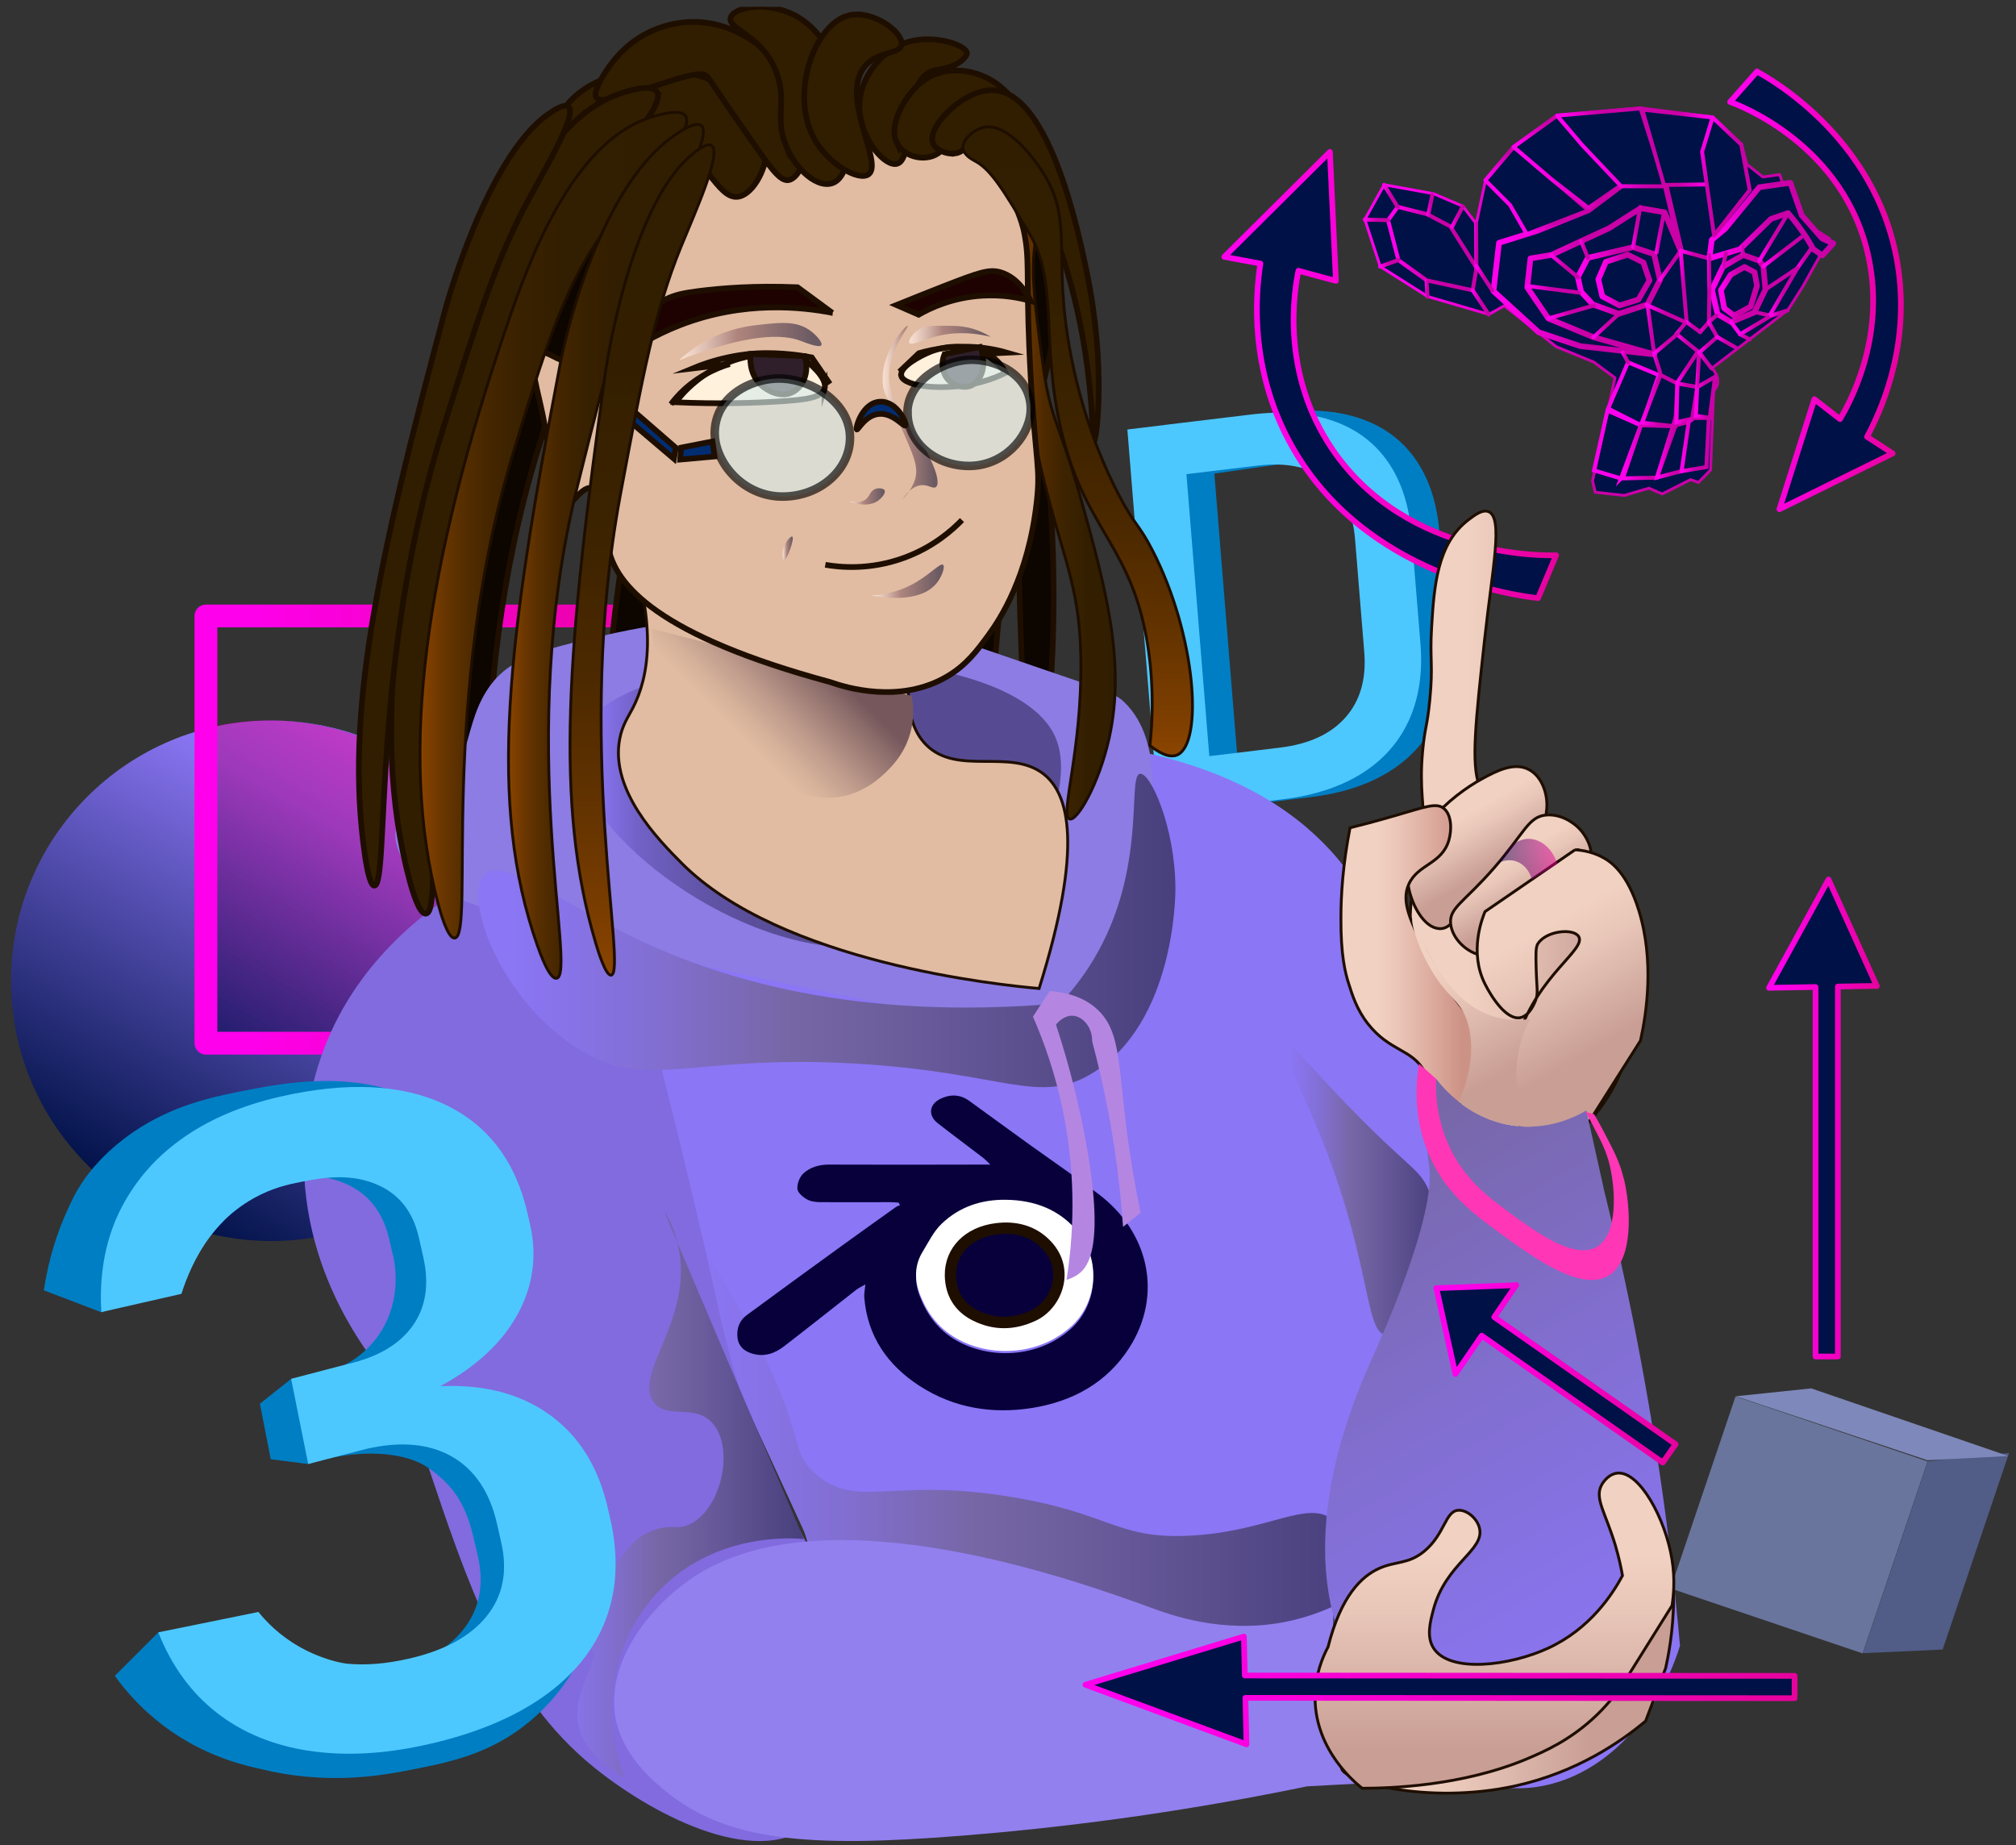 <svg width="177" height="162" viewBox="0 0 177 162" fill="none" xmlns="http://www.w3.org/2000/svg">
<rect x="0" y="0" width="177" height="162" fill="#333333" stroke="none"/>
<g clip-path="url(#clip0_302_2630)">
<path d="M23.82 108.96C36.44 108.96 46.67 98.73 46.67 86.11C46.67 73.49 36.44 63.26 23.82 63.26C11.2 63.26 0.97 73.49 0.97 86.11C0.97 98.73 11.2 108.96 23.82 108.96Z" fill="url(#paint0_linear_302_2630)"/>
<g opacity="0.5">
<path d="M23.6 63.25C21.92 63.25 20.28 63.44 18.69 63.78V91.58H45.78C46.21 89.82 46.45 87.99 46.45 86.1C46.45 73.48 36.22 63.25 23.6 63.25Z" fill="#001147"/>
<path d="M23.6 63.25C21.92 63.25 20.28 63.44 18.69 63.78V91.58H45.78C46.21 89.82 46.45 87.99 46.45 86.1C46.45 73.48 36.22 63.25 23.6 63.25Z" fill="url(#paint1_linear_302_2630)"/>
</g>
<path d="M59.28 54.08H18.08V91.59H59.28V54.08Z" stroke="url(#paint2_linear_302_2630)" stroke-width="2" stroke-linecap="round" stroke-linejoin="round"/>
<path d="M101.42 37.51L106.24 36.93L108.98 70.7L104.16 71.28L101.42 37.51ZM106.63 66.42C109.37 66.1 112.1 65.77 114.84 65.45C117.38 65.14 119.29 64.26 120.58 62.8C121.87 61.34 122.42 59.43 122.23 57.08L121.42 47.14C121.23 44.79 120.38 43.05 118.89 41.92C117.39 40.8 115.37 40.39 112.84 40.69C110.03 41.09 107.23 41.5 104.42 41.9C104.51 40.31 104.61 38.71 104.7 37.12L112.33 36.2C115.09 35.87 117.48 36.06 119.51 36.77C121.54 37.48 123.14 38.68 124.31 40.37C125.48 42.06 126.17 44.18 126.38 46.74L127.16 56.31C127.37 58.86 127.03 61.11 126.15 63.05C125.27 64.98 123.89 66.54 122.01 67.72C120.13 68.9 117.8 69.66 115.05 69.99L107.44 70.91C107.17 69.42 106.91 67.93 106.64 66.44L106.63 66.42Z" fill="#007EC3"/>
<path d="M98.98 37.71L103.8 37.13L106.54 70.9L101.72 71.48L98.98 37.71ZM104.61 66.58L112.39 65.64C114.93 65.33 116.84 64.45 118.13 62.99C119.42 61.53 119.97 59.62 119.78 57.27L118.97 47.33C118.78 44.98 117.93 43.24 116.44 42.11C114.94 40.99 112.92 40.58 110.39 40.88L102.61 41.82L102.25 37.31L109.88 36.39C112.64 36.06 115.03 36.25 117.06 36.96C119.09 37.67 120.69 38.87 121.86 40.56C123.03 42.25 123.72 44.37 123.93 46.93L124.71 56.5C124.92 59.05 124.58 61.3 123.7 63.24C122.82 65.17 121.44 66.73 119.56 67.91C117.68 69.09 115.35 69.85 112.6 70.18L104.99 71.1L104.62 66.59L104.61 66.58Z" fill="#4DC8FF"/>
<path d="M86.37 9.33C86.76 9.13 89.97 14.01 91.34 16.97C94.8 24.45 91.98 31.5 89.93 40.5C85.14 61.64 88 78.75 86.35 78.8C85.99 78.8 85.63 78.02 85.13 76.06C82.31 65.04 84.96 55.22 86.99 43.92C87.65 40.22 88.57 34.56 89.32 27.48C89.24 19.21 88.09 14.41 86.98 11.5C86.75 10.9 86.17 9.44 86.37 9.33Z" fill="#0C0500" stroke="#1E0E00" stroke-width="0.5" stroke-miterlimit="10"/>
<path d="M70.12 10.11C71.12 10.9 68.04 16.23 66.49 19.22C63.42 25.11 62.04 30.63 59.28 41.68C53.68 64.09 59.28 84.69 57.42 84.98C56.8 85.08 55.97 82.76 55.74 82.1C51.36 69.64 53.05 55.54 57.79 30.8C57.79 30.8 60.63 15.97 67.7 11.03C68.19 10.68 69.6 9.7 70.12 10.11Z" fill="#0C0500" stroke="#1E0E00" stroke-width="0.5" stroke-miterlimit="10"/>
<path d="M89.46 29.28C90.92 29.22 93.7 47.12 91.94 63.51C91.82 64.67 91.22 70.25 90.7 70.23C90.38 70.22 90.21 68.12 89.98 63.72C88.93 44.06 89.89 40.04 88.84 36.42C88.71 35.99 88.15 34.15 88.53 31.87C88.6 31.45 88.96 29.3 89.46 29.28Z" fill="#0C0500" stroke="#1E0E00" stroke-width="0.5" stroke-miterlimit="10"/>
<path d="M62.19 10.42C63.04 11.6 58.98 15.66 56.71 18.38C51.95 24.07 50.28 29.51 47.2 39.58C40.39 61.8 43.76 82.46 41.93 82.6C41.31 82.65 40.66 80.28 40.48 79.6C36.97 66.36 39.36 49.75 46.58 28.62C48.39 23.32 52.15 12.94 58.89 10.63C59.42 10.45 61.66 9.68 62.2 10.42H62.19Z" fill="#0C0500" stroke="#1E0E00" stroke-width="0.5" stroke-miterlimit="10"/>
<path d="M29.41 90.25C36.38 93.25 50.57 100.52 61.31 115.84C67.13 124.13 70.09 132.16 71.68 138.02C91.78 141.9 111.88 145.78 131.98 149.65C140.96 129.9 139.31 117.98 135.96 110.66C133.58 105.48 130.87 103.75 125.91 93.29C121.08 83.1 121.09 79.34 116.82 74.68C113.74 71.32 108.39 67.43 98.48 65.68C93.58 65.93 88.35 66.47 82.86 67.45C59.3 71.62 41.3 81.76 29.42 90.25H29.41Z" fill="#8B76F5"/>
<path d="M58.77 98.6C58.77 98.6 59.06 101.83 60.6 106.3C62.49 111.77 64.18 112.89 67.12 119.09C70.7 126.63 69.42 127.53 71.63 129.43C75.2 132.49 78.1 129.8 88.09 131.32C97.66 132.78 97.87 135.21 104.69 134.82C111.49 134.42 114.91 131.56 117.12 133.52C119.06 135.24 118.83 139.59 117.24 142.5C111.34 153.31 81.79 153.37 74.11 141.96C74 141.8 72.45 138.49 69.41 131.88C64.2 120.56 64.38 121.07 63.94 119.98C59.33 108.64 58.71 98.62 58.77 98.61V98.6Z" fill="url(#paint3_linear_302_2630)"/>
<path d="M52.58 72.76C50.22 73.37 34.04 77.8 28.54 91.84C26.72 96.48 26.65 100.69 26.68 102.23C26.85 113.42 33.8 120.96 35.83 123.01C36.19 124.3 36.75 126.25 37.54 128.59C40.98 138.85 44.1 148.18 51.34 154.49C56.12 158.66 65.53 163.98 70.73 160.54C75.71 157.25 74.42 147.37 74.14 145.18C73.05 136.78 68.86 134.44 64.87 121.71C63.84 118.42 63.39 116.25 62.64 112.92C60.82 104.78 57.81 92.15 52.58 72.74V72.76Z" fill="#816BDF"/>
<path d="M112.72 91.47C112.23 91.78 113.79 94.74 115.2 97.98C120.51 110.18 119.7 117.08 121.71 117.21C123.85 117.35 127.65 109.77 125.43 104.49C124.67 102.69 123.85 102.65 119.23 97.98C114.91 93.62 113.18 91.17 112.72 91.47Z" fill="url(#paint4_linear_302_2630)"/>
<path d="M52.95 55.8C47.6 57.05 44.89 57.73 43.1 60.11C40.52 63.54 41.55 67.76 37.85 70.28C36.54 71.17 35.12 71.52 34.75 72.87C34.75 72.87 34.32 74.45 36.2 76.7C40.08 81.33 84.75 89.58 95.25 91.49C95.5 89.86 95.96 87.43 96.8 84.56C98.59 78.48 100 77.67 100.73 73.6C101.08 71.67 102.25 65.15 98.77 61.71C97.99 60.93 97.41 60.75 91.43 58.71C83.87 56.13 84.29 56.25 83.88 56.12C75.96 53.74 64.35 53.15 52.96 55.81L52.95 55.8Z" fill="#8C7CE4"/>
<path d="M82.33 81.96C78.14 83.63 74.44 83.26 72.83 83.08C61.27 81.78 48.96 70.85 50.73 64.92C53.37 56.05 88.56 55.07 92.68 64.77C94.03 67.95 92.11 72.45 91.76 73.29C89.24 79.21 83.6 81.46 82.34 81.96H82.33Z" fill="url(#paint5_linear_302_2630)"/>
<path d="M53.96 150.33C54.38 153.81 57.06 156.12 58.3 157.15C63.72 161.68 70.94 162.24 84.36 161.18C92.32 160.55 102.69 159.34 114.76 156.84C116.67 156.74 118.59 156.63 120.5 156.53C119.38 154.44 118.03 151.33 117.4 147.38C117.01 144.94 116.98 142.78 117.09 141.02C116.14 141.46 114.65 142.05 112.75 142.42C107.21 143.48 102.58 141.71 101.12 141.18C94.8 138.88 72.95 130.94 61.26 138.23C57.33 140.68 53.4 145.56 53.97 150.33H53.96Z" fill="#9280EE"/>
<path d="M42.58 76.79C40.54 78.67 43.98 88.01 50.96 92.21C56.97 95.83 60.53 92.55 75.04 93.38C88.18 94.12 91.24 97.15 96.01 94.16C103.1 89.71 103.2 78.74 103.2 78.04C103.18 72.61 101.01 67.82 100.09 67.94C98.93 68.1 100.78 76.32 96.01 84.25C94.98 85.96 93.9 87.24 93.1 88.09C75.07 89.67 62.94 85.97 54.94 81.97C48.99 78.99 44.22 75.28 42.58 76.8V76.79Z" fill="url(#paint6_linear_302_2630)"/>
<path d="M89.52 16.37C87.17 18.24 89.26 30.05 90.04 34.48C92.5 48.42 94.81 49.7 94.9 58.08C94.98 65.83 93.09 71.45 93.87 71.89C94.51 72.25 96.49 68.85 97.39 64.76C98.84 58.15 97.07 51.57 94.91 43.83C93.05 37.19 92.23 36.85 91.6 32.25C90.79 26.34 90.39 23.38 91.08 20.23C91.32 19.14 91.86 17.16 91.29 16.37C90.87 15.8 89.98 16.01 89.53 16.37H89.52Z" fill="url(#paint7_linear_302_2630)" stroke="#1E0E00" stroke-width="0.25" stroke-miterlimit="10"/>
<path d="M55.14 47.5C57.75 55.08 56.94 59.5 55.55 62.18C55.12 63.01 54.64 63.67 54.41 64.87C53.54 69.41 57.83 73.75 59.79 75.73C68.55 84.59 87.97 86.5 91.23 86.79C95.18 74.21 93.81 69.69 91.64 67.97C88.73 65.66 84.04 68.16 81.3 65.38C78.95 62.99 79.72 58.41 80.68 55.04C72.17 52.52 63.65 50.01 55.14 47.49V47.5Z" fill="#E1BCA2" stroke="#1E0E00" stroke-width="0.25" stroke-miterlimit="10"/>
<path d="M57.2 55.2C57.28 56.33 57.56 58.21 58.64 60.31C61.66 66.22 69.58 71.24 74.47 69.8C76.38 69.24 77.61 68.01 78.25 67.32C80.67 64.69 80.18 61.81 80.04 61.1C72.43 59.13 64.81 57.16 57.2 55.19V55.2Z" fill="url(#paint8_linear_302_2630)"/>
<path d="M50.07 31.68C48.89 31.85 48.08 30.6 47.28 31.06C45.78 31.92 48.46 36.29 48.31 42.85C48.3 43.35 48.25 44.81 48.83 45.02C49.67 45.32 50.88 42.64 51.93 42.85C53.08 43.08 53.16 46.58 53.38 47.92C53.94 51.41 57.92 55.83 72.9 59.89C74.2 60.35 78.99 61.85 83.16 59.39C84.85 58.39 85.78 57.13 86.78 55.77C87.79 54.39 90.28 50.64 91.02 44.08C91.37 40.98 90.93 40.77 90.5 33.22C90.05 25.33 90.4 23.3 90.04 21.09C89.98 20.69 89.92 20.4 89.86 20.14C89.86 20.14 89.78 19.81 89.67 19.47C89.49 18.88 88.2 15.56 86.4 11.03C83.9 10.09 76.77 7.8 68.15 10.16C61.08 12.09 56.61 16.16 54.69 18.14C53.48 28.82 51.63 31.46 50.07 31.68Z" fill="#E1BCA2" stroke="#1E0E00" stroke-width="0.5" stroke-miterlimit="10"/>
<path d="M72.46 49.59C73.69 49.8 76.34 50.09 79.39 48.97C81.95 48.03 83.61 46.54 84.46 45.66" stroke="#1E0E00" stroke-width="0.5" stroke-miterlimit="10"/>
<path d="M76.49 52.28C77.34 52.23 78.64 52.06 80.01 51.35C81.58 50.54 82.54 49.38 82.8 49.59C83 49.75 82.71 50.58 82.28 51.14C80.78 53.12 77 52.38 76.49 52.28Z" fill="url(#paint9_linear_302_2630)"/>
<path d="M68.84 49.18C68.7 49.15 68.62 48.49 68.84 47.94C69.03 47.48 69.44 47.05 69.56 47.11C69.79 47.24 69.09 49.22 68.84 49.18Z" fill="url(#paint10_linear_302_2630)"/>
<path d="M79.7 28.6C79.53 28.52 77.17 31.03 77.53 33.87C77.64 34.75 77.89 34.65 79.6 38.63C80.3 40.25 80.64 41.15 80.32 42.15C80.01 43.14 79.16 43.89 79.18 43.91C79.2 43.93 79.84 42.72 80.85 42.6C81.5 42.53 81.9 42.96 82.17 42.76C82.53 42.48 82.14 41.4 82.05 41.17C80.85 37.94 78.67 36.39 78.17 34.07C77.55 31.19 79.87 28.69 79.7 28.6Z" fill="url(#paint11_linear_302_2630)"/>
<path d="M77.67 43.06C77.58 42.87 77.14 42.81 76.82 42.94C76.36 43.13 76.4 43.57 75.97 43.87C75.37 44.28 74.58 43.95 74.57 43.99C74.57 44.04 76.04 44.66 77.05 43.99C77.41 43.75 77.78 43.29 77.67 43.06Z" fill="url(#paint12_linear_302_2630)"/>
<path d="M72.39 34.16C72.71 33.17 70.93 31.77 70.45 31.41C69.52 31.18 67.18 30.72 64.44 31.64C61.53 32.62 59.89 34.57 59.32 35.32C63.18 35.49 66.3 35.38 68.51 35.24C70.72 35.1 72.14 34.92 72.39 34.15V34.16Z" fill="#FFF1DC" stroke="#1E0E00" stroke-width="0.5" stroke-miterlimit="10"/>
<path d="M79.13 32.97C78.97 32.22 80.78 31.24 81.69 30.88C82.16 30.7 83.86 30.05 85.8 30.8C87.19 31.34 87.97 32.31 88.28 32.74C87.79 32.98 87.09 33.28 86.22 33.52C83.1 34.37 79.34 33.99 79.12 32.98L79.13 32.97Z" fill="#FFF1DC" stroke="#1E0E00" stroke-width="0.5" stroke-miterlimit="10"/>
<path d="M72.86 33.71C72.33 32.93 71.8 32.16 71.27 31.38C70.03 31.15 67.79 30.83 65.49 31.11C64.73 31.2 64.01 31.35 63.94 31.37C62.63 31.65 61.57 32.03 60.8 32.35L64.06 31.96C62.68 32.39 60.91 33.21 59.45 34.83C59.25 35.05 59.07 35.27 58.91 35.49" stroke="#1E0E00" stroke-width="0.5" stroke-miterlimit="10"/>
<path d="M65.91 31.08C65.89 31.22 65.68 32.74 66.8 33.79C67.38 34.33 68.53 34.94 69.55 34.45C70.55 33.97 71.09 32.61 70.64 31.27C69.06 31.21 67.49 31.14 65.91 31.08Z" fill="#2E1F2A" stroke="#1E0E00" stroke-width="0.5" stroke-miterlimit="10"/>
<path d="M59.63 31.63C65.75 29.25 68.71 29.33 70.28 29.92C70.63 30.05 71.94 30.59 72.11 30.31C72.25 30.09 71.67 29.38 71.02 28.95C69.88 28.19 68.59 28.31 66.88 28.49C65.95 28.59 64.64 28.74 63.04 29.42C61.45 30.1 60.32 30.98 59.62 31.62L59.63 31.63Z" fill="url(#paint13_linear_302_2630)"/>
<path d="M73.08 27.47C72.06 26.72 71.04 25.97 70.02 25.22C66.29 25.06 63.33 25.3 61.29 25.56C60.06 25.72 59.27 25.87 58.39 26.31C55.85 27.59 54.74 30.18 54.28 31.55C55.65 30.53 57.44 29.43 59.67 28.56C65.34 26.35 70.5 26.97 73.09 27.47H73.08Z" fill="#1E0202" stroke="#1E0E00" stroke-width="0.5" stroke-miterlimit="10"/>
<path d="M78.71 26.78C79.36 27.06 80 27.35 80.65 27.63C81.7 27.03 83.66 26.11 86.27 25.96C88.04 25.86 89.5 26.14 90.5 26.43C89.55 24.58 88.43 24.08 87.86 23.91C86.85 23.61 85.99 23.91 82.9 25.11C81.76 25.56 80.34 26.12 78.71 26.78Z" fill="#1E0202" stroke="#1E0E00" stroke-width="0.5" stroke-miterlimit="10"/>
<path d="M78.97 32.64C79.54 32.1 80.11 31.55 80.68 31.01C82.04 30.62 84.02 30.26 86.34 30.54C87.11 30.64 87.81 30.79 88.43 30.97C87.85 31 87.27 31.02 86.69 31.05C86.96 31.2 87.36 31.46 87.74 31.9C88.03 32.24 88.21 32.58 88.32 32.83" stroke="#1E0E00" stroke-width="0.5" stroke-miterlimit="10"/>
<path d="M82.93 31.09C82.54 32.01 82.79 33.02 83.49 33.56C83.98 33.93 84.7 34.09 85.26 33.86C86.17 33.47 86.7 32.01 86.05 30.46C85.01 30.67 83.97 30.88 82.93 31.09Z" fill="#2E1F2A" stroke="#1E0E00" stroke-width="0.5" stroke-miterlimit="10"/>
<path d="M80.65 28.95C80.12 29.3 79.7 29.91 79.84 30.11C80.02 30.38 81.05 29.83 82.21 29.53C83.27 29.25 84.85 29.06 86.98 29.57C86.56 29.31 85.88 28.96 85 28.76C84.34 28.61 83.87 28.61 82.98 28.6C81.79 28.6 81.18 28.6 80.65 28.95Z" fill="url(#paint14_linear_302_2630)"/>
<path opacity="0.65" d="M74.63 38.42C74.63 41.28 71.97 43.6 68.7 43.6C65.43 43.6 63.01 40.92 62.77 38.42C62.74 38.08 62.69 37.2 63.13 36.23C64.08 34.13 66.65 33.14 68.7 33.24C71.33 33.37 74.63 35.36 74.63 38.42Z" fill="#D7EBEB" stroke="black" stroke-width="0.75" stroke-miterlimit="10"/>
<path opacity="0.65" d="M79.68 36.25C79.68 38.82 82.1 40.91 85.08 40.91C88.06 40.91 90.26 38.5 90.48 36.25C90.51 35.94 90.55 35.15 90.15 34.28C89.28 32.39 86.94 31.5 85.07 31.59C82.68 31.71 79.67 33.5 79.67 36.25H79.68Z" fill="#D7EBEB" stroke="black" stroke-width="0.75" stroke-miterlimit="10"/>
<path d="M75.22 37.71C75.32 37.79 75.94 36.49 77.12 36.35C78.39 36.2 79.35 37.5 79.49 37.36C79.64 37.2 78.78 35.21 77.28 35.27C75.7 35.33 75.09 37.61 75.22 37.71Z" fill="#002D72" stroke="#1E0E00" stroke-width="0.5" stroke-miterlimit="10"/>
<path d="M62.55 38.76C61.63 38.94 60.71 39.12 59.8 39.3C59.77 39.65 59.75 40 59.72 40.35C60.73 40.26 61.74 40.17 62.74 40.08C62.68 39.64 62.61 39.2 62.55 38.76Z" fill="#002D72" stroke="#1E0E00" stroke-width="0.5" stroke-miterlimit="10"/>
<path d="M52.58 33.45C54.83 35.4 57.08 37.35 59.33 39.31L59.17 40.28C56.87 38.33 54.57 36.38 52.27 34.42C52.37 34.1 52.48 33.77 52.58 33.45Z" fill="#002D72" stroke="#1E0E00" stroke-width="0.5" stroke-miterlimit="10"/>
<path d="M48.43 11.88C49.55 7.43 54.11 6.52 55.33 6.27C60.54 5.22 66.97 8.17 67.35 12.36C67.52 14.29 66.42 16.62 65.16 17.17C63.2 18.02 62.23 13.98 59.1 12.52C54.24 10.26 49.41 16.7 48.33 14.44C47.98 13.7 48.27 12.54 48.43 11.88Z" fill="#311E00" stroke="#1E0E00" stroke-width="0.5" stroke-miterlimit="10"/>
<path d="M66.36 12.89C67.9 15.07 68.64 16.07 69.39 15.77C70.41 15.36 71.03 13.11 70.96 11.28C70.87 8.9 69.66 7.25 68.92 6.28C67.04 3.79 63.82 1.61 60.08 1.96C58.92 2.07 56.21 2.57 54.06 5.11C53.18 6.15 52 8 52.35 8.55C53.09 9.7 60.92 5.79 61.97 6.63C62.4 6.97 62.14 6.91 66.36 12.88V12.89Z" fill="#311E00" stroke="#1E0E00" stroke-width="0.5" stroke-miterlimit="10"/>
<path d="M68.98 12.72C69.98 15.25 72.34 16.97 73.58 15.77C74.77 14.62 74.64 11.5 74.55 10.44C74.49 9.74 73.88 3.48 69.77 1.34C67.31 0.06 64.34 0.63 64.14 1.59C63.93 2.58 66.88 3.07 68.13 6.26C69.15 8.86 67.99 10.23 68.98 12.73V12.72Z" fill="#311E00" stroke="#1E0E00" stroke-width="0.5" stroke-miterlimit="10"/>
<path d="M75.49 9.96C75.75 12.4 77.73 14.66 78.76 14.38C80.36 13.94 79.19 7.21 81.76 6.27C82.47 6.01 83.93 6.03 84.73 5.01C84.83 4.89 84.9 4.79 84.89 4.67C84.84 3.94 82 3.02 79.77 3.67C77.36 4.37 75.17 7.05 75.48 9.95L75.49 9.96Z" fill="#311E00" stroke="#1E0E00" stroke-width="0.5" stroke-miterlimit="10"/>
<path d="M78.74 12.56C77.98 11.01 79.38 8.6 80.6 7.47C82.58 5.64 85.41 5.96 87.32 7.22C89.48 8.66 90.69 11.47 90.32 11.94C89.76 12.66 85.59 7.91 83.91 9.33C82.94 10.15 83.73 12.24 82.57 13.3C81.51 14.27 79.4 13.9 78.74 12.55V12.56Z" fill="#311E00" stroke="#1E0E00" stroke-width="0.5" stroke-miterlimit="10"/>
<path d="M57.65 8.04C58.5 9.22 54.44 13.28 52.17 16C47.41 21.69 45.74 27.13 42.66 37.2C35.85 59.42 39.22 80.08 37.39 80.22C36.77 80.27 36.12 77.9 35.94 77.22C32.43 63.98 34.82 47.37 42.04 26.24C43.85 20.94 47.61 10.56 54.35 8.25C54.88 8.07 57.12 7.3 57.66 8.04H57.65Z" fill="#311E00" stroke="#1E0E00" stroke-width="0.5" stroke-miterlimit="10"/>
<path d="M60.18 10.18C61.03 11.36 56.97 15.42 54.7 18.14C49.94 23.83 48.27 29.27 45.19 39.34C38.38 61.56 41.75 82.22 39.92 82.36C39.3 82.41 38.65 80.04 38.47 79.36C34.96 66.12 37.35 49.51 44.57 28.38C46.38 23.08 50.14 12.7 56.88 10.39C57.41 10.21 59.65 9.44 60.19 10.18H60.18Z" fill="url(#paint15_linear_302_2630)" stroke="#1E0E00" stroke-width="0.25" stroke-miterlimit="10"/>
<path d="M61.56 11.02C62.56 11.81 59.48 17.14 57.93 20.13C54.86 26.02 53.48 31.54 50.72 42.59C45.12 65 50.72 85.6 48.86 85.89C48.24 85.99 47.41 83.67 47.18 83.01C42.8 70.55 44.49 56.45 49.23 31.71C49.23 31.71 52.07 16.88 59.14 11.94C59.63 11.59 61.04 10.61 61.56 11.02Z" fill="url(#paint16_linear_302_2630)" stroke="#1E0E00" stroke-width="0.25" stroke-miterlimit="10"/>
<path d="M83.83 13.47C83.04 13.58 82.06 13.11 81.88 12.48C81.46 11.06 84.7 7.7 87.36 7.93C92.24 8.35 94.77 20.75 95.43 23.96C97.16 32.41 96.25 38.74 96.05 38.75C95.8 38.75 96.28 28.7 91.6 18.07C88.95 12.05 87.03 11.25 86.22 11.45C85.33 11.67 85.11 13.3 83.83 13.48V13.47Z" fill="#311E00" stroke="#1E0E00" stroke-width="0.5" stroke-miterlimit="10"/>
<path d="M84.55 13.01C84.48 12.25 85.5 11.37 86.38 11.18C88.55 10.72 90.94 14.21 91.34 14.8C94.45 19.35 92.28 22.18 94.03 31.24C95.21 37.32 97.26 41.58 98.17 43.34C99.68 46.25 99.94 45.92 101.17 48.3C105.05 55.81 105.66 65.33 103.34 66.29C102.91 66.47 102.2 66.43 100.96 65.46C101.17 63.53 101.32 60.68 100.86 57.29C99.59 47.98 95.36 46.82 93.21 37.95C91.35 30.31 92.95 24.82 90.42 20.58C88.17 16.81 87.05 14.93 85.66 14.17C85.39 14.02 84.61 13.63 84.55 13V13.01Z" fill="url(#paint17_linear_302_2630)" stroke="#1E0E00" stroke-width="0.25" stroke-miterlimit="10"/>
<path d="M49.96 9.43C50.57 10.28 47.83 14.89 46.42 17.5C43.63 22.64 42.05 27.63 38.91 37.61C32.54 57.86 34.21 77.71 32.87 77.76C32.43 77.78 32.1 75.53 32.01 74.89C30.3 62.77 33.03 49.82 39.06 27.3C39.06 27.3 42.67 13.8 48.17 10C48.55 9.73 49.65 8.98 49.96 9.42V9.43Z" fill="#311E00" stroke="#1E0E00" stroke-width="0.5" stroke-miterlimit="10"/>
<path d="M62.52 12.82C63.32 13.6 60.98 18.75 59.8 21.64C57.48 27.34 56.48 32.7 54.47 43.43C50.41 65.19 55.12 85.37 53.66 85.62C53.18 85.7 52.49 83.44 52.3 82.79C48.66 70.57 49.79 56.85 53.14 32.8C53.14 32.8 55.15 18.38 60.63 13.67C61.01 13.34 62.1 12.41 62.52 12.81V12.82Z" fill="url(#paint18_linear_302_2630)" stroke="#1E0E00" stroke-width="0.25" stroke-miterlimit="10"/>
<path d="M75.98 112.77C75.63 112.97 75.39 113.08 75.18 113.24C73.06 114.9 70.95 116.58 68.82 118.22C68 118.85 67.06 119.17 65.99 118.83C65.29 118.61 64.84 118.17 64.75 117.46C64.66 116.67 64.9 115.96 65.56 115.47C68.37 113.4 71.19 111.35 74.02 109.3C75.55 108.19 77.1 107.09 78.64 105.99C78.75 105.91 78.89 105.87 79.02 105.81C78.98 105.74 78.93 105.67 78.89 105.59C78.65 105.58 78.4 105.55 78.16 105.55C76.14 105.55 74.12 105.56 72.1 105.55C71.69 105.55 71.22 105.51 70.88 105.32C70.51 105.12 70.04 104.73 70.01 104.39C69.97 103.95 70.2 103.35 70.52 103.04C71.12 102.48 71.91 102.25 72.78 102.25C77.17 102.27 81.57 102.26 85.96 102.25C86.21 102.25 86.47 102.25 86.95 102.25C86.61 101.93 86.44 101.74 86.23 101.59C84.93 100.59 83.61 99.62 82.32 98.61C81.46 97.93 81.58 96.96 82.56 96.48C83.42 96.06 84.28 96.07 85.09 96.65C86.91 97.97 88.73 99.3 90.55 100.61C92.49 102 94.46 103.35 96.37 104.78C100.93 108.18 102.1 113.73 99.14 118.35C97.18 121.4 94.18 123.05 90.61 123.62C87.11 124.17 83.77 123.63 80.76 121.7C77.94 119.88 76.15 117.34 75.88 113.89C75.86 113.58 75.93 113.25 75.98 112.76V112.77ZM88.31 105.53C86.15 105.5 84.21 106.15 82.67 107.64C81.97 108.32 81.52 109.27 80.99 110.12C80.26 111.31 80.3 112.64 80.77 113.84C81.38 115.41 82.35 116.75 83.91 117.66C86.86 119.38 91.14 119.25 94 116.69C96.35 114.59 96.66 110.86 94.68 108.4C93.06 106.39 90.85 105.56 88.31 105.53Z" fill="#07003B"/>
<path d="M88.31 105.34C90.85 105.37 93.06 106.2 94.68 108.21C96.66 110.67 96.36 114.4 94 116.5C91.14 119.06 86.86 119.19 83.91 117.47C82.35 116.56 81.38 115.23 80.77 113.65C80.3 112.45 80.26 111.12 80.99 109.93C81.51 109.08 81.96 108.13 82.67 107.45C84.22 105.96 86.16 105.31 88.31 105.34ZM83.57 111.68C83.6 113.29 84.36 114.49 85.76 115.19C87.42 116.01 89.09 116.01 90.83 115.2C92.83 114.27 94.09 111.25 92.04 109.04C90.86 107.76 89.28 107.36 87.6 107.58C85.12 107.89 83.53 109.53 83.57 111.68Z" fill="white"/>
<path d="M83.45 111.99C83.42 109.83 85.01 108.2 87.48 107.89C89.16 107.68 90.73 108.07 91.92 109.35C93.97 111.56 92.72 114.59 90.71 115.51C88.97 116.32 87.29 116.32 85.64 115.5C84.24 114.8 83.48 113.6 83.45 111.99Z" fill="#07003B" stroke="#1E0E00" stroke-linecap="round" stroke-linejoin="round"/>
<path d="M129.97 75.45C130.8 74.45 132.08 73.96 133.28 74.21C134.81 74.53 135.97 75.99 135.97 77.73C137.25 77.14 138.18 76.05 138.24 74.83C138.34 72.91 136.23 71.69 134.93 71.31C134.45 71.17 132.82 70.7 131.41 71.72C130.31 72.53 129.75 73.96 129.96 75.44L129.97 75.45Z" fill="white"/>
<path d="M135.04 52.51C135.57 51.26 136.09 50 136.62 48.75C135.9 48.78 123.54 49.1 116.98 39.45C112.37 32.66 113.66 25.41 114 23.77C115.1 24.07 116.19 24.37 117.29 24.66C117.11 20.89 116.94 17.12 116.76 13.34C113.67 16.41 110.58 19.48 107.49 22.55C108.55 22.75 109.6 22.94 110.66 23.14C110.26 25.76 109.64 32.29 113.32 38.98C119.77 50.71 133.64 52.37 135.04 52.51Z" fill="#001147" stroke="url(#paint19_linear_302_2630)" stroke-width="0.5" stroke-linecap="round" stroke-linejoin="round"/>
<path d="M154.27 6.27C153.48 7.16 152.69 8.05 151.9 8.95C152.46 9.14 162.04 12.64 164.09 22.73C165.54 29.83 162.31 35.52 161.55 36.8C160.8 36.22 160.05 35.63 159.3 35.05C158.28 38.27 157.25 41.49 156.23 44.71C159.54 43.08 162.85 41.44 166.17 39.81C165.42 39.32 164.67 38.84 163.92 38.35C165.03 36.28 167.52 30.98 166.75 24.25C165.41 12.44 155.3 6.84 154.26 6.29L154.27 6.27Z" fill="#001147" stroke="url(#paint20_linear_302_2630)" stroke-width="0.5" stroke-linecap="round" stroke-linejoin="round"/>
<path d="M129.6 19.63C129.21 19.12 128.82 18.62 128.44 18.11C127.58 17.74 126.73 17.38 125.87 17.01C124.42 16.75 122.98 16.48 121.53 16.22C120.96 17.24 120.4 18.26 119.83 19.27C120.28 20.65 120.73 22.03 121.18 23.4C122.57 24.28 123.96 25.16 125.34 26.03C127.13 26.55 128.92 27.08 130.72 27.6C131.17 27.35 131.63 27.1 132.08 26.84L136.63 30.44C137.73 30.89 138.83 31.34 139.93 31.79C140.55 32.25 141.17 32.71 141.79 33.17C141.13 36.19 140.47 39.21 139.82 42.23C139.9 42.56 139.98 42.89 140.06 43.22C140.91 43.31 141.76 43.41 142.61 43.5C143.33 43.29 144.05 43.07 144.77 42.86C145.16 43.03 145.55 43.2 145.94 43.37C146.77 42.95 147.6 42.53 148.43 42.11C148.66 42.19 148.89 42.27 149.11 42.36C149.47 42 149.83 41.64 150.18 41.27C150.27 38.95 150.36 36.63 150.45 34.31C150.56 34.2 150.69 34.04 150.76 33.83C151.01 33.07 150.34 32.36 150.31 32.32C152.53 30.62 154.75 28.92 156.97 27.22C157.41 26.53 157.85 25.85 158.28 25.16C159.06 23.76 159.85 22.36 160.63 20.96C159.97 20.54 159.32 20.12 158.66 19.71C158.05 19.22 157.43 18.73 156.82 18.24C156.88 17.98 156.93 17.71 156.99 17.45C156.74 16.74 156.5 16.03 156.25 15.33C155.76 15.4 155.27 15.47 154.78 15.54C154.31 15.17 153.84 14.79 153.36 14.42L152.9 12.67C152.06 11.87 151.22 11.08 150.38 10.28C148.28 10.01 146.18 9.75 144.07 9.48C141.63 9.69 139.18 9.9 136.74 10.11C135.47 11.02 134.2 11.94 132.93 12.85C132.1 13.83 131.26 14.81 130.43 15.79C130.16 17.06 129.89 18.33 129.62 19.6L129.6 19.63Z" fill="#001147" stroke="url(#paint21_linear_302_2630)" stroke-width="0.25" stroke-linecap="round" stroke-linejoin="round"/>
<path d="M150.08 22.7C150.15 22.15 150.22 21.6 150.29 21.06C150.68 20.73 151.08 20.41 151.47 20.08C152.47 18.87 153.46 17.65 154.46 16.44C155.37 16.31 156.28 16.18 157.19 16.05C157.52 17 157.86 17.96 158.19 18.91C158.79 19.59 159.4 20.28 160 20.96C160.32 21.1 160.64 21.23 160.96 21.37C160.64 21.72 160.32 22.08 160 22.43C159.73 22.24 159.46 22.06 159.2 21.87C158.86 21.25 158.44 20.57 157.92 19.87C157.61 19.45 157.29 19.06 156.99 18.71C156.49 18.88 155.99 19.05 155.49 19.22C154.58 20.11 153.67 21 152.76 21.88C151.86 22.15 150.97 22.42 150.07 22.69L150.08 22.7Z" fill="#001147" stroke="url(#paint22_linear_302_2630)" stroke-width="0.5" stroke-linecap="round" stroke-linejoin="round"/>
<path d="M147.56 22.02C147.09 20.89 146.62 19.77 146.14 18.64C145.44 18.52 144.74 18.4 144.04 18.28C143.12 18.86 142.2 19.44 141.29 20.03C139.59 20.82 137.89 21.6 136.19 22.39C135.58 22.49 134.98 22.59 134.37 22.69C134.28 23.54 134.18 24.39 134.09 25.24L135.94 27.96C137.26 28.51 138.59 29.06 139.91 29.61C141.69 30.11 143.47 30.62 145.25 31.12C143.08 30.88 140.91 30.63 138.74 30.39C137.52 29.98 136.3 29.58 135.09 29.17L131.12 25.56C131.28 24.15 131.45 22.73 131.61 21.32C132.72 20.97 133.82 20.63 134.93 20.28C136.44 19.67 137.96 19.07 139.47 18.46C140.77 17.49 142.06 16.51 143.36 15.54L146.23 16.25C146.68 18.17 147.13 20.09 147.58 22.01L147.56 22.02Z" fill="#001147" stroke="url(#paint23_linear_302_2630)" stroke-width="0.5" stroke-linecap="round" stroke-linejoin="round"/>
<path d="M139.41 22.64C139.12 23.2 138.83 23.77 138.53 24.33C138.63 24.76 138.72 25.19 138.82 25.62C139.16 25.99 139.51 26.36 139.85 26.73C140.61 27 141.37 27.28 142.13 27.55C142.97 27.28 143.81 27 144.65 26.73C145.01 26.02 145.37 25.3 145.74 24.59C145.57 23.83 145.39 23.07 145.22 22.31C144.61 22.11 144 21.9 143.39 21.7C142.06 22.01 140.74 22.33 139.41 22.64Z" fill="#001147" stroke="url(#paint24_linear_302_2630)" stroke-width="0.5" stroke-linecap="round" stroke-linejoin="round"/>
<path d="M140.99 23C140.77 23.51 140.55 24.02 140.33 24.53C140.45 25.03 140.57 25.52 140.68 26.02C141.18 26.29 141.69 26.55 142.19 26.82C142.74 26.65 143.3 26.47 143.85 26.3C144.17 25.74 144.5 25.18 144.82 24.62C144.64 24.1 144.46 23.58 144.29 23.05C143.83 22.82 143.37 22.59 142.91 22.36L140.99 22.99V23Z" fill="#001147" stroke="url(#paint25_linear_302_2630)" stroke-width="0.5" stroke-linecap="round" stroke-linejoin="round"/>
<path d="M151.27 23.43C150.95 24.1 150.62 24.77 150.3 25.44C150.47 26.15 150.63 26.86 150.8 27.58C151.2 27.81 151.59 28.05 151.99 28.28C152.67 28 153.35 27.72 154.03 27.43C154.35 26.76 154.68 26.09 155 25.42C154.94 24.74 154.88 24.06 154.82 23.38C154.7 23.22 154.58 23.06 154.46 22.89L153.05 22.39C152.46 22.73 151.86 23.08 151.27 23.42V23.43Z" fill="#001147" stroke="url(#paint26_linear_302_2630)" stroke-width="0.5" stroke-linecap="round" stroke-linejoin="round"/>
<path d="M151.96 24.11C151.67 24.56 151.38 25.01 151.09 25.47C151.19 26 151.28 26.52 151.38 27.05C151.67 27.27 151.95 27.49 152.24 27.71C152.73 27.45 153.21 27.18 153.7 26.92C153.89 26.31 154.07 25.7 154.26 25.09C154.19 24.7 154.12 24.3 154.05 23.91C153.75 23.75 153.46 23.6 153.16 23.44L151.96 24.12V24.11Z" fill="#001147" stroke="url(#paint27_linear_302_2630)" stroke-width="0.5" stroke-linecap="round" stroke-linejoin="round"/>
<path d="M142.32 42.01C141.53 41.77 140.74 41.54 139.95 41.3C140.34 39.55 140.74 37.8 141.13 36.05L144.06 37.35L142.31 42.02L142.32 42.01Z" stroke="url(#paint28_linear_302_2630)" stroke-width="0.35" stroke-miterlimit="10" stroke-linecap="round"/>
<path d="M144.11 37.35C143.14 36.86 142.16 36.36 141.19 35.87C141.77 34.52 142.35 33.17 142.94 31.81C143.84 32.18 144.73 32.56 145.63 32.93C145.13 34.4 144.62 35.87 144.12 37.34L144.11 37.35Z" fill="#001147" stroke="url(#paint29_linear_302_2630)" stroke-width="0.35" stroke-linecap="round" stroke-linejoin="round"/>
<path d="M144.07 37.34C145.07 37.37 146.08 37.4 147.08 37.43C146.55 38.93 146.01 40.44 145.48 41.94C144.48 41.96 143.48 41.98 142.48 42C143.01 40.45 143.54 38.9 144.07 37.35V37.34Z" stroke="url(#paint30_linear_302_2630)" stroke-width="0.35" stroke-miterlimit="10" stroke-linecap="round"/>
<path d="M147.08 37.43C146.1 37.32 145.13 37.22 144.15 37.11C144.7 35.71 145.24 34.32 145.79 32.92C146.28 33.17 146.78 33.43 147.27 33.68C147.21 34.93 147.14 36.18 147.08 37.43Z" stroke="url(#paint31_linear_302_2630)" stroke-width="0.35" stroke-miterlimit="10" stroke-linecap="round"/>
<path d="M146.88 37.4C147.41 37.26 147.94 37.13 148.47 36.99C148.2 38.45 147.92 39.91 147.65 41.36C146.92 41.55 146.2 41.74 145.47 41.93C145.94 40.42 146.41 38.9 146.88 37.39V37.4Z" stroke="url(#paint32_linear_302_2630)" stroke-width="0.35" stroke-miterlimit="10" stroke-linecap="round"/>
<path d="M148.57 36.75C148.11 36.86 147.65 36.97 147.19 37.08C147.22 35.94 147.24 34.81 147.27 33.67C147.85 33.77 148.43 33.88 149.01 33.98C148.86 34.9 148.72 35.82 148.57 36.74V36.75Z" stroke="url(#paint33_linear_302_2630)" stroke-width="0.35" stroke-miterlimit="10" stroke-linecap="round"/>
<path d="M148.28 37.04C148.43 36.93 148.58 36.82 148.73 36.71C149.16 36.71 149.6 36.7 150.03 36.69C149.96 38.13 149.89 39.57 149.82 41.01C149.09 41.13 148.37 41.25 147.64 41.37C147.85 39.93 148.06 38.49 148.27 37.04H148.28Z" fill="#001147" stroke="url(#paint34_linear_302_2630)" stroke-width="0.35" stroke-miterlimit="10" stroke-linecap="round"/>
<path d="M148.91 36.51L150.11 36.69C150.27 35.49 150.42 34.28 150.58 33.08C150.06 33.38 149.54 33.69 149.01 33.99C148.97 34.83 148.94 35.67 148.9 36.51H148.91Z" stroke="url(#paint35_linear_302_2630)" stroke-width="0.35" stroke-miterlimit="10" stroke-linecap="round"/>
<path d="M169.238 128.306L152.376 122.605L146.675 139.467L163.537 145.168L169.238 128.306Z" fill="#69759C"/>
<path d="M170.55 144.83C168.22 144.94 165.89 145.04 163.56 145.15C165.46 139.53 167.36 133.91 169.26 128.29C171.64 128.05 174.01 127.81 176.39 127.57C174.45 133.32 172.5 139.07 170.56 144.83H170.55Z" fill="#515C87"/>
<path d="M169.25 128.22C163.63 126.34 158.01 124.47 152.4 122.59C154.61 122.36 156.81 122.13 159.02 121.9C164.79 123.88 170.56 125.86 176.33 127.84C173.97 127.96 171.61 128.09 169.26 128.21L169.25 128.22Z" fill="#7E88BA"/>
<path d="M164.78 86.58C163.37 83.46 161.95 80.34 160.54 77.22C158.8 80.39 157.06 83.56 155.32 86.73L159.4 86.66V119.1H161.36V86.62L164.78 86.56V86.58Z" fill="#001147" stroke="url(#paint36_linear_302_2630)" stroke-width="0.5" stroke-linecap="round" stroke-linejoin="round"/>
<path d="M23.77 155.51C21.72 155.09 18.47 154.38 15.05 152.02C12.62 150.34 11.03 148.46 10.08 147.14C11.35 145.87 12.63 144.59 13.9 143.32C15.94 143.02 17.97 142.72 20.01 142.41C20.34 143.19 21.12 144.84 22.92 146.04C24.18 146.88 25.66 147.39 27.37 147.56C29.08 147.73 31.01 147.58 33.16 147.11C36.55 146.37 39.01 145.07 40.55 143.23C42.09 141.39 42.55 139.16 41.94 136.56L41.53 134.81C41.19 133.36 40.67 132.13 39.96 131.11C39.96 131.11 38.99 129.71 37.29 128.68C35.34 127.5 31.43 127.12 27.06 128.54C25.96 128.4 24.87 128.26 23.77 128.12C23.45 126.5 23.13 124.87 22.82 123.25C23.73 122.52 24.64 121.79 25.56 121.07C25.84 121.07 31.02 121 33.55 116.75C35.16 114.04 34.72 111.27 34.57 110.5L34.15 108.71C33.61 106.43 32.37 104.84 30.42 103.96C28.47 103.08 25.97 102.97 22.92 103.64C21.18 104.02 19.68 104.62 18.43 105.44C17.18 106.26 16.2 107.31 15.5 108.6C14.8 109.88 14.42 111.38 14.36 113.1L8.91 115.22C7.22 114.58 5.54 113.94 3.85 113.29C4.3 110.27 5.15 107.96 5.84 106.42C6.23 105.55 6.64 104.64 7.4 103.55C7.68 103.15 9.06 101.2 11.71 99.39C15.1 97.07 18.56 96.34 21.09 95.83C25.04 95.04 30.92 93.93 36.64 96.57C40.71 98.44 43.3 101.77 44.43 106.55L44.65 107.51C45.33 110.41 44.93 113.14 43.46 115.73C41.99 118.31 39.56 120.49 36.17 122.27C40.32 122.09 43.78 122.96 46.54 124.9C49.3 126.84 51.12 129.68 52 133.42L52.22 134.38C52.58 135.88 53.21 139.42 51.79 143.56C51.43 144.6 50.1 148.14 46.53 151.12C43.02 154.05 39.35 154.76 35.75 155.45C33.63 155.86 29.25 156.66 23.79 155.53L23.77 155.51Z" fill="#007EC3"/>
<path d="M71.53 12.26C72.78 14.44 75.39 15.92 76.25 15.31C77.63 14.32 73.64 8.48 75.97 5.78C77.12 4.45 79.03 4.79 79.15 3.91C79.31 2.82 76.61 0.84 74.53 1.35C71.49 2.09 69.28 8.32 71.53 12.26Z" fill="#311E00" stroke="#1E0E00" stroke-width="0.5" stroke-miterlimit="10"/>
<path d="M126.61 99.01C126.84 97.99 127.15 96.23 127.08 94.05C126.86 87.79 123.68 85.92 123.82 80.31C123.9 77.25 124.85 77.5 124.99 73.54C125.09 70.55 124.58 69.4 124.91 65.87C125.1 63.85 125.3 63.83 125.53 61.48C125.84 58.34 125.52 57.96 125.69 55.11C125.91 51.44 126.18 47.71 128.95 45.62C129.49 45.21 130.13 44.73 130.66 44.91C132.02 45.39 131.04 49.82 130.35 56.1C129.55 63.4 129.15 67.05 129.88 68.99C132.05 74.71 137.04 73.83 140.89 80.89C141.91 82.76 144.17 87.06 142.91 92.22C141.91 96.31 139.18 98.98 137.79 100.15C134.07 99.77 130.34 99.39 126.62 99.02L126.61 99.01Z" fill="url(#paint37_linear_302_2630)" stroke="#1E0E00" stroke-width="0.25" stroke-miterlimit="10"/>
<path d="M135.77 71.28C135.98 69.92 135.45 68.19 134.22 67.56C132.93 66.89 131.39 67.69 130.19 68.34C127.43 69.82 122.83 73.64 123.68 77.96C123.97 79.45 124.99 81.41 126.32 81.53C127.84 81.67 128.2 79.26 131.75 75.79C134.14 73.45 135.52 73.03 135.78 71.29L135.77 71.28Z" fill="url(#paint38_linear_302_2630)" stroke="#1E0E00" stroke-width="0.25" stroke-miterlimit="10"/>
<path d="M135.75 71.56C136.83 71.46 137.99 72.02 138.73 72.83C138.88 72.99 139.68 73.9 139.72 75.12C139.76 76.31 139.06 77.16 135.22 80.55C131.75 83.62 131.08 84.02 130.17 83.89C128.82 83.7 127.48 82.42 127.36 81.08C127.24 79.69 128.54 79.23 131.18 76.2C133.85 73.13 134.18 71.7 135.75 71.56Z" fill="url(#paint39_linear_302_2630)" stroke="#1E0E00" stroke-width="0.25" stroke-miterlimit="10"/>
<path d="M125.38 99.21C124.81 98.97 126.34 96.45 125.07 94.09C123.99 92.09 122.03 92.34 120.11 89.9C119.11 88.63 118.73 87.36 118.4 86.33C118.11 85.41 117.71 83.86 117.73 80.58C117.73 78.6 117.9 75.89 118.53 72.68C119.43 72.46 120.84 72.09 122.56 71.59C125.17 70.83 126.1 70.46 126.75 70.97C127.46 71.53 127.47 72.86 127.21 73.76C126.6 75.89 124.48 75.85 123.68 77.65C122.99 79.21 123.85 80.94 125.35 83.85C127.92 88.84 129.58 89.01 129.88 91.45C130.38 95.55 126.24 99.56 125.38 99.21Z" fill="url(#paint40_linear_302_2630)" stroke="#1E0E00" stroke-width="0.25" stroke-miterlimit="10"/>
<path d="M138.29 74.61C135.65 76.42 133.02 78.23 130.38 80.04C130.14 80.62 128.96 83.57 130.38 86.4C130.97 87.58 132.28 89.59 133.48 89.35C134.32 89.18 134.76 87.99 134.82 87.84C135.07 87.17 134.92 86.83 134.87 85.01C134.84 83.78 134.82 83.15 135.03 82.84C135.8 81.7 138.14 81.49 138.6 82.22C139.31 83.34 135.09 85.58 133.33 90.91C133.16 91.43 131.23 97.45 133.85 99.26C135.75 100.58 138.94 98.9 139.42 98.64C140.96 96.22 142.5 93.79 144.03 91.37C144.56 88.98 145.27 84.38 143.87 79.89C142.88 76.7 141.49 75.73 140.92 75.39C139.93 74.8 138.93 74.65 138.28 74.61H138.29Z" fill="url(#paint41_linear_302_2630)" stroke="#1E0E00" stroke-width="0.25" stroke-miterlimit="10"/>
<path d="M54.85 156.09C53.15 155.13 51.2 153.63 50.77 151.43C50.18 148.4 52.8 145.64 51.94 144.83C51.09 144.02 48.12 146.35 47.67 145.8C47.27 145.31 49.58 143.41 52.72 139.2C54.75 136.47 55.44 135.04 57.38 134.35C58.98 133.78 59.5 134.39 60.68 133.77C63.32 132.37 64.47 127.26 62.62 125.03C61.07 123.16 58.56 124.7 57.38 123.09C55.53 120.56 61.02 115.77 59.52 109.3C59.12 107.57 58.37 106.38 58.35 106.39C58.32 106.4 60.51 111.6 70.58 135.13C69.81 135.05 62.6 134.43 57.57 139.98C53.7 144.26 52.64 150.54 54.85 156.1V156.09Z" fill="url(#paint42_linear_302_2630)"/>
<path d="M27.12 153.72C23.97 153.24 21.26 152.12 19.01 150.36C16.76 148.6 15.06 146.25 13.9 143.32C16.83 142.72 19.76 142.13 22.69 141.53C23.35 142.35 24.53 143.6 26.33 144.61C28.27 145.7 29.98 146.02 30.47 146.07C32.06 146.23 33.86 146.09 35.85 145.64C39 144.93 41.29 143.68 42.72 141.91C44.15 140.14 44.58 137.99 44.02 135.49L43.64 133.8C43.01 131.02 41.69 129.05 39.7 127.9C37.7 126.75 35.19 126.52 32.17 127.21C30.47 127.65 28.77 128.1 27.06 128.54C26.56 126.05 26.06 123.56 25.56 121.06L30.49 119.77C33.14 119.17 35.05 118.05 36.22 116.42C37.39 114.78 37.7 112.78 37.17 110.4L36.78 108.67C36.28 106.47 35.13 104.95 33.31 104.1C30.82 102.93 28.25 103.41 26.33 103.79C25.37 103.98 23.94 104.28 22.3 105.19C21.1 105.86 20.27 106.59 19.9 106.94C19.74 107.09 19.12 107.68 18.44 108.58C17.13 110.33 16.37 112.21 15.93 113.6C13.59 114.13 11.25 114.67 8.9 115.2C8.77 113.22 8.84 109.82 10.45 106.46C11.06 105.18 11.77 104.19 11.98 103.9C13.04 102.43 14.35 101.14 15.9 100.03C18.29 98.31 21.2 97.06 24.63 96.28C30.49 94.95 35.31 95.19 39.09 96.99C42.87 98.79 45.29 101.99 46.33 106.59L46.54 107.51C47.17 110.3 46.8 112.93 45.43 115.42C44.06 117.91 41.8 120 38.65 121.71C42.51 121.53 45.72 122.38 48.29 124.24C50.86 126.1 52.55 128.83 53.37 132.44L53.58 133.36C54.32 136.61 54.18 139.55 53.18 142.2C52.17 144.85 50.35 147.1 47.71 148.96C45.07 150.82 41.69 152.22 37.58 153.15C33.78 154.01 30.3 154.2 27.15 153.72H27.12Z" fill="#4DC8FF"/>
<path d="M122.71 18.17C122.43 18.56 122.15 18.95 121.87 19.34C122.17 20.51 122.48 21.67 122.78 22.84C123.61 23.43 124.43 24.03 125.26 24.62C126.61 24.91 127.95 25.2 129.3 25.49C129.41 24.83 129.52 24.18 129.63 23.52C128.87 22.31 128.1 21.09 127.34 19.88C126.67 19.53 126 19.18 125.34 18.82L122.72 18.16L122.71 18.17Z" fill="#001147" stroke="url(#paint43_linear_302_2630)" stroke-width="0.35" stroke-linecap="round" stroke-linejoin="round"/>
<path d="M139.46 18.47C137.66 19.17 135.85 19.86 134.05 20.56C133.56 19.71 133.07 18.85 132.58 18C131.86 17.28 131.13 16.55 130.41 15.83C131.24 14.85 132.08 13.87 132.91 12.89C135.09 14.75 137.28 16.61 139.46 18.47Z" fill="#001147" stroke="url(#paint44_linear_302_2630)" stroke-width="0.35" stroke-linecap="round" stroke-linejoin="round"/>
<path d="M143.34 15.55C142.05 16.45 140.76 17.35 139.46 18.25C138.39 17.42 137.32 16.59 136.25 15.76C135.13 14.81 134.01 13.85 132.89 12.9C134.16 11.99 135.43 11.07 136.7 10.16C137.52 11.09 138.34 12.01 139.16 12.94C140.55 13.81 141.94 14.69 143.33 15.56L143.34 15.55Z" fill="#001147" stroke="url(#paint45_linear_302_2630)" stroke-width="0.35" stroke-linecap="round" stroke-linejoin="round"/>
<path d="M146.23 16.36C144.93 16.36 143.63 16.36 142.33 16.35C141.2 15.15 140.06 13.95 138.93 12.76C138.19 11.89 137.45 11.02 136.71 10.15C139.15 9.94 141.6 9.73 144.04 9.52C144.77 11.8 145.5 14.08 146.22 16.37L146.23 16.36Z" fill="#001147" stroke="url(#paint46_linear_302_2630)" stroke-width="0.35" stroke-linecap="round" stroke-linejoin="round"/>
<path d="M144.19 9.62C146.24 9.85 148.3 10.08 150.35 10.31C150.12 11.48 149.89 12.64 149.66 13.81C149.76 14.6 149.85 15.39 149.95 16.19C148.66 16.21 147.38 16.22 146.09 16.24C145.46 14.03 144.82 11.83 144.19 9.62Z" fill="#001147" stroke="url(#paint47_linear_302_2630)" stroke-width="0.35" stroke-linecap="round" stroke-linejoin="round"/>
<path d="M153.62 16.69C152.58 18.02 151.53 19.34 150.49 20.67C150.14 18.22 149.79 15.78 149.44 13.33C149.75 12.32 150.06 11.32 150.36 10.31C151.2 11.11 152.04 11.9 152.88 12.7C153.13 14.03 153.37 15.36 153.62 16.69Z" fill="#001147" stroke="url(#paint48_linear_302_2630)" stroke-width="0.35" stroke-linecap="round" stroke-linejoin="round"/>
<path d="M121.17 23.41L122.78 22.83" stroke="url(#paint49_linear_302_2630)" stroke-width="0.35" stroke-linecap="round" stroke-linejoin="round"/>
<path d="M119.82 19.28L121.87 19.33" stroke="url(#paint50_linear_302_2630)" stroke-width="0.35" stroke-linecap="round" stroke-linejoin="round"/>
<path d="M121.52 16.23L122.71 18.17" stroke="url(#paint51_linear_302_2630)" stroke-width="0.35" stroke-linecap="round" stroke-linejoin="round"/>
<path d="M125.75 17.13L125.4 18.86" stroke="url(#paint52_linear_302_2630)" stroke-width="0.35" stroke-linecap="round" stroke-linejoin="round"/>
<path d="M128.43 18.12L127.49 19.92" stroke="url(#paint53_linear_302_2630)" stroke-width="0.35" stroke-linecap="round" stroke-linejoin="round"/>
<path d="M129.6 19.63L129.62 23.52" stroke="url(#paint54_linear_302_2630)" stroke-width="0.35" stroke-linecap="round" stroke-linejoin="round"/>
<path d="M125.25 24.61L125.33 26.05" stroke="url(#paint55_linear_302_2630)" stroke-width="0.35" stroke-linecap="round" stroke-linejoin="round"/>
<path d="M129.3 25.49L130.71 27.62" stroke="url(#paint56_linear_302_2630)" stroke-width="0.35" stroke-linecap="round" stroke-linejoin="round"/>
<path d="M129.62 23.34L131.01 25.49" stroke="url(#paint57_linear_302_2630)" stroke-width="0.35" stroke-linecap="round" stroke-linejoin="round"/>
<path d="M147.56 22.02L150.08 22.7" stroke="url(#paint58_linear_302_2630)" stroke-width="0.35" stroke-linecap="round" stroke-linejoin="round"/>
<path d="M136.19 22.39L138.53 24.34" stroke="url(#paint59_linear_302_2630)" stroke-width="0.35" stroke-linecap="round" stroke-linejoin="round"/>
<path d="M134.1 25.11L138.64 25.69" stroke="url(#paint60_linear_302_2630)" stroke-width="0.35" stroke-linecap="round" stroke-linejoin="round"/>
<path d="M135.93 27.96L139.95 26.82" stroke="url(#paint61_linear_302_2630)" stroke-width="0.35" stroke-linecap="round" stroke-linejoin="round"/>
<path d="M142.13 27.56L139.91 29.61" stroke="url(#paint62_linear_302_2630)" stroke-width="0.35" stroke-linecap="round" stroke-linejoin="round"/>
<path d="M138.83 21.17L139.41 22.64" stroke="url(#paint63_linear_302_2630)" stroke-width="0.35" stroke-linecap="round" stroke-linejoin="round"/>
<path d="M144.01 18.17L143.39 21.7" stroke="url(#paint64_linear_302_2630)" stroke-width="0.35" stroke-linecap="round" stroke-linejoin="round"/>
<path d="M146.07 18.75L145.44 22.17" stroke="url(#paint65_linear_302_2630)" stroke-width="0.35" stroke-linecap="round" stroke-linejoin="round"/>
<path d="M145.74 24.59L147.56 22.02" stroke="url(#paint66_linear_302_2630)" stroke-width="0.35" stroke-linecap="round" stroke-linejoin="round"/>
<path d="M144.65 26.73L145.24 31.12" stroke="url(#paint67_linear_302_2630)" stroke-width="0.35" stroke-linecap="round" stroke-linejoin="round"/>
<path d="M150.04 22.4L150.08 25.33" stroke="url(#paint68_linear_302_2630)" stroke-width="0.35" stroke-linecap="round" stroke-linejoin="round"/>
<path d="M151.27 23.43L151.53 22.26" stroke="url(#paint69_linear_302_2630)" stroke-width="0.35" stroke-linecap="round" stroke-linejoin="round"/>
<path d="M153.05 22.4L152.95 21.7" stroke="url(#paint70_linear_302_2630)" stroke-width="0.35" stroke-linecap="round" stroke-linejoin="round"/>
<path d="M154.46 22.9L157 18.71" stroke="url(#paint71_linear_302_2630)" stroke-width="0.35" stroke-linecap="round" stroke-linejoin="round"/>
<path d="M154.82 23.38L158.17 20.81" stroke="url(#paint72_linear_302_2630)" stroke-width="0.35" stroke-linecap="round" stroke-linejoin="round"/>
<path d="M155 25.42L157.81 23.54" stroke="url(#paint73_linear_302_2630)" stroke-width="0.35" stroke-linecap="round" stroke-linejoin="round"/>
<path d="M154.03 27.39L155.38 27.7" stroke="url(#paint74_linear_302_2630)" stroke-width="0.35" stroke-linecap="round" stroke-linejoin="round"/>
<path d="M151.98 28.28L152.78 29.35" stroke="url(#paint75_linear_302_2630)" stroke-width="0.35" stroke-linecap="round" stroke-linejoin="round"/>
<path d="M159.11 21.7L157.81 23.54" stroke="url(#paint76_linear_302_2630)" stroke-width="0.35" stroke-linecap="round" stroke-linejoin="round"/>
<path d="M155.38 27.7L157.81 23.54" stroke="url(#paint77_linear_302_2630)" stroke-width="0.35" stroke-linecap="round" stroke-linejoin="round"/>
<path d="M152.78 29.35L155.52 27.7" stroke="url(#paint78_linear_302_2630)" stroke-width="0.35" stroke-linecap="round" stroke-linejoin="round"/>
<path d="M153.62 29.8L152.78 29.35" stroke="url(#paint79_linear_302_2630)" stroke-width="0.35" stroke-linecap="round" stroke-linejoin="round"/>
<path d="M155.52 27.7L156.94 27.26" stroke="url(#paint80_linear_302_2630)" stroke-width="0.35" stroke-linecap="round" stroke-linejoin="round"/>
<path d="M147.56 22.02L148.08 28.28" stroke="url(#paint81_linear_302_2630)" stroke-width="0.35" stroke-linecap="round" stroke-linejoin="round"/>
<path d="M150.08 25.33L150.04 28.28" stroke="url(#paint82_linear_302_2630)" stroke-width="0.35" stroke-linecap="round" stroke-linejoin="round"/>
<path d="M144.56 26.76L147.96 28.28" stroke="url(#paint83_linear_302_2630)" stroke-width="0.35" stroke-linecap="round" stroke-linejoin="round"/>
<path d="M150.69 27.7L150.04 28.28" stroke="url(#paint84_linear_302_2630)" stroke-width="0.35" stroke-linecap="round" stroke-linejoin="round"/>
<path d="M142.48 30.95L142.94 31.81" stroke="url(#paint85_linear_302_2630)" stroke-width="0.35" stroke-linecap="round" stroke-linejoin="round"/>
<path d="M145.23 31.04L145.75 32.69" stroke="url(#paint86_linear_302_2630)" stroke-width="0.35" stroke-miterlimit="10" stroke-linecap="round"/>
<path d="M149.27 29.16L150.04 28.28" stroke="url(#paint87_linear_302_2630)" stroke-width="0.35" stroke-miterlimit="10" stroke-linecap="round"/>
<path d="M148.08 28.28L149.27 29.16" stroke="url(#paint88_linear_302_2630)" stroke-width="0.35" stroke-miterlimit="10" stroke-linecap="round"/>
<path d="M147.19 29.33L147.94 28.4" stroke="url(#paint89_linear_302_2630)" stroke-width="0.35" stroke-miterlimit="10" stroke-linecap="round"/>
<path d="M150.76 29.58L150.04 28.28" stroke="url(#paint90_linear_302_2630)" stroke-width="0.35" stroke-miterlimit="10" stroke-linecap="round"/>
<path d="M149.27 30.89L150.76 29.58" stroke="url(#paint91_linear_302_2630)" stroke-width="0.35" stroke-miterlimit="10" stroke-linecap="round"/>
<path d="M147.19 29.33L149.12 30.89" stroke="url(#paint92_linear_302_2630)" stroke-width="0.35" stroke-miterlimit="10" stroke-linecap="round"/>
<path d="M145.23 31.04L147.27 29.33" stroke="url(#paint93_linear_302_2630)" stroke-width="0.35" stroke-miterlimit="10" stroke-linecap="round"/>
<path d="M150.76 29.58L152.38 30.51" stroke="url(#paint94_linear_302_2630)" stroke-width="0.35" stroke-miterlimit="10" stroke-linecap="round"/>
<path d="M149.18 30.92L149.01 33.9" stroke="url(#paint95_linear_302_2630)" stroke-width="0.35" stroke-miterlimit="10" stroke-linecap="round"/>
<path d="M147.27 33.58L149.01 30.95" stroke="url(#paint96_linear_302_2630)" stroke-width="0.35" stroke-miterlimit="10" stroke-linecap="round"/>
<path d="M150.28 32.36L149.18 30.92" stroke="url(#paint97_linear_302_2630)" stroke-width="0.35" stroke-miterlimit="10" stroke-linecap="round"/>
<path d="M90.69 89.26C91.67 91.5 92.66 94.29 93.33 97.56C94.57 103.61 94.2 108.82 93.64 112.37C93.93 112.28 94.33 112.13 94.73 111.83C95.51 111.23 97.07 109.46 95.27 99.89C94.78 97.31 94.01 93.9 92.71 89.96C92.78 89.87 93.37 89.14 94.18 89.18C95.06 89.23 95.91 90.17 95.89 91.43C96.92 95.29 97.78 99.56 98.29 104.23C98.42 105.42 98.52 106.58 98.6 107.72C99.12 107.31 99.63 106.89 100.15 106.48C99.91 105.37 99.56 103.58 99.22 101.36C98.08 93.82 98.59 90.63 96.27 88.56C95.59 87.95 94.37 87.18 92.16 87.01C91.67 87.76 91.18 88.51 90.69 89.26Z" fill="#B486E1"/>
<path d="M126.09 94.71C125.79 95.63 125.43 97.02 125.31 98.74C125.19 100.62 125.42 102.02 125.47 102.31C126.14 106.82 121.08 117.89 120.35 119.53C119.07 122.42 114.06 133.68 117.56 143.42C119.77 149.56 126.41 158.02 134.78 156.91C140.45 156.16 145.39 151.22 147.5 144.5C147.24 141.6 146.94 138.66 146.57 135.66C145.2 124.5 143.2 114.1 140.84 104.52C140.32 102.18 139.8 99.84 139.28 97.5C138.43 98 136.33 99.09 133.54 98.9C129.07 98.59 126.49 95.25 126.09 94.71Z" fill="url(#paint98_linear_302_2630)"/>
<path d="M117.78 155.2C117.78 156.37 125.28 158.51 133.05 156.8C138.48 155.6 142.34 152.9 144.48 151.11C145.07 149.56 145.65 148.01 146.24 146.46C146.56 145.03 148.38 136.35 144.38 133.33C144.29 133.26 142.81 132.17 142.21 132.61C141.3 133.27 143.65 136.44 143.35 140.06C143.08 143.23 140.89 145.44 139.42 146.88C131.28 154.87 117.8 153.63 117.79 155.21L117.78 155.2Z" fill="url(#paint99_linear_302_2630)" stroke="#1E0E00" stroke-width="0.25" stroke-miterlimit="10"/>
<path d="M116.6 144.6C117.74 140.07 119.57 138.4 121.05 137.72C122.54 137.04 123.65 137.37 125.08 136.17C126.86 134.67 126.89 132.68 128.03 132.6C128.75 132.55 129.67 133.27 129.89 134.15C130.39 136.12 126.95 137.22 125.86 141.29C125.57 142.38 125.22 143.69 125.86 144.7C127.27 146.92 132.56 146.27 135.94 144.7C139.59 143.01 141.55 140.01 142.45 138.34C142.34 137.71 142.15 136.79 141.83 135.7C140.97 132.83 140 131.6 140.59 130.43C140.82 129.98 141.33 129.41 141.99 129.34C143.91 129.13 146.22 133.29 146.8 136.94C147.08 138.68 146.93 140.13 146.8 140.97C145.42 143.18 144.04 145.38 142.66 147.59C142.14 148.38 141.34 149.47 140.18 150.59C137.9 152.78 135.61 153.77 134.08 154.42C128.33 156.84 121.96 157.01 119.6 157.01C119.06 156.59 115.51 153.74 115.46 149.15C115.44 147.11 116.11 145.51 116.6 144.6Z" fill="url(#paint100_linear_302_2630)" stroke="#1E0E00" stroke-width="0.25" stroke-miterlimit="10"/>
<path d="M109.21 143.69C104.57 145.1 99.94 146.51 95.3 147.92C100.01 149.66 104.72 151.41 109.44 153.15L109.34 149.07L157.56 149.1V147.14L109.29 147.11L109.21 143.69Z" fill="#001147" stroke="url(#paint101_linear_302_2630)" stroke-width="0.5" stroke-linecap="round" stroke-linejoin="round"/>
<path d="M133.13 112.84C130.79 112.93 128.45 113.01 126.11 113.1C126.67 115.61 127.22 118.13 127.78 120.64L130.09 117.27L145.99 128.41L147.11 126.8L131.19 115.64L133.12 112.82L133.13 112.84Z" fill="#001147" stroke="url(#paint102_linear_302_2630)" stroke-width="0.5" stroke-linecap="round" stroke-linejoin="round"/>
<path d="M142.56 103.47C142.21 102.04 141.69 101.04 141.01 99.75C140.84 99.43 140.45 98.64 139.95 97.82L139.2 97.62C139.6 98.29 139.91 98.93 140.05 99.2C140.61 100.28 141.05 101.12 141.33 102.32C141.81 104.33 142.1 108.27 140.25 109.44C138.26 110.69 134.79 108.13 132.45 106.41C130.63 105.07 128.45 103.45 127.13 100.4C126.12 98.08 126.04 95.95 126.09 94.72C125.59 94.28 125.09 93.84 124.59 93.4C124.34 94.89 124.04 97.91 125.38 101.19C126.84 104.76 129.39 106.6 131.82 108.36C134.65 110.42 138.85 113.48 141.26 111.98C143.5 110.58 143.15 105.87 142.57 103.47H142.56Z" fill="#FF36B5"/>
<path d="M124.02 80.69C123.87 80.75 124.22 82.53 125.37 84.66C127.04 87.76 128.28 87.68 128.9 89.94C129.48 92.05 128.95 94.15 128.79 94.75C128.57 95.58 128.28 96.24 128.05 96.72C128.63 97.2 129.52 97.81 130.71 98.27C132.22 98.85 133.56 98.94 134.39 98.93C133.97 98.2 133.49 97.14 133.26 95.81C132.75 92.79 133.87 90.38 134.35 89.47C133.59 89.57 132.26 89.66 130.82 89.14C126 87.42 124.31 80.56 124.01 80.69H124.02Z" fill="url(#paint103_linear_302_2630)"/>
<path opacity="0.5" d="M131.52 75.8C131.71 75.69 132.21 75.45 132.83 75.55C133.62 75.69 134.27 76.34 134.49 77.22L136.72 75.86C136.34 74.52 135.27 73.63 134.18 73.65C133.39 73.66 132.82 74.15 132.61 74.34C132.25 74.82 131.89 75.31 131.52 75.79V75.8Z" fill="url(#paint104_linear_302_2630)"/>
</g>
<defs>
<linearGradient id="paint0_linear_302_2630" x1="12.39" y1="105.9" x2="35.25" y2="66.31" gradientUnits="userSpaceOnUse">
<stop stop-color="#001147"/>
<stop offset="0.82" stop-color="#8773EF"/>
<stop offset="1" stop-color="#8B76F5"/>
</linearGradient>
<linearGradient id="paint1_linear_302_2630" x1="22.84" y1="93.97" x2="37.86" y2="67.95" gradientUnits="userSpaceOnUse">
<stop stop-color="#04004A"/>
<stop offset="1" stop-color="#F4009B"/>
</linearGradient>
<linearGradient id="paint2_linear_302_2630" x1="17.08" y1="72.83" x2="60.28" y2="72.83" gradientUnits="userSpaceOnUse">
<stop offset="0.09" stop-color="#FF00EC"/>
<stop offset="1" stop-color="#E7029D"/>
</linearGradient>
<linearGradient id="paint3_linear_302_2630" x1="58.77" y1="124.58" x2="118.52" y2="124.58" gradientUnits="userSpaceOnUse">
<stop offset="0.04" stop-color="#8B76F5"/>
<stop offset="0.12" stop-color="#8873EA"/>
<stop offset="0.27" stop-color="#816ECE"/>
<stop offset="0.44" stop-color="#7767A7"/>
<stop offset="0.67" stop-color="#665898"/>
<stop offset="1" stop-color="#483F7D"/>
</linearGradient>
<linearGradient id="paint4_linear_302_2630" x1="112.63" y1="104.34" x2="126.11" y2="104.34" gradientUnits="userSpaceOnUse">
<stop offset="0.04" stop-color="#8B76F5"/>
<stop offset="0.12" stop-color="#8873EA"/>
<stop offset="0.27" stop-color="#816ECE"/>
<stop offset="0.44" stop-color="#7767A7"/>
<stop offset="0.67" stop-color="#665898"/>
<stop offset="1" stop-color="#483F7D"/>
</linearGradient>
<linearGradient id="paint5_linear_302_2630" x1="50.55" y1="70.56" x2="93.14" y2="70.56" gradientUnits="userSpaceOnUse">
<stop offset="0.04" stop-color="#8B76F5"/>
<stop offset="0.08" stop-color="#7E6BDE" stop-opacity="0.96"/>
<stop offset="0.13" stop-color="#6F5FC4" stop-opacity="0.92"/>
<stop offset="0.2" stop-color="#6355AE" stop-opacity="0.88"/>
<stop offset="0.27" stop-color="#594D9B" stop-opacity="0.85"/>
<stop offset="0.35" stop-color="#51468D" stop-opacity="0.83"/>
<stop offset="0.45" stop-color="#4C4284" stop-opacity="0.81"/>
<stop offset="0.6" stop-color="#483F7E" stop-opacity="0.8"/>
<stop offset="1" stop-color="#483F7D" stop-opacity="0.8"/>
</linearGradient>
<linearGradient id="paint6_linear_302_2630" x1="42" y1="81.68" x2="103.2" y2="81.68" gradientUnits="userSpaceOnUse">
<stop offset="0.04" stop-color="#8B76F5"/>
<stop offset="0.12" stop-color="#8873EA"/>
<stop offset="0.27" stop-color="#816ECE"/>
<stop offset="0.44" stop-color="#7767A7"/>
<stop offset="0.67" stop-color="#665898"/>
<stop offset="1" stop-color="#483F7D"/>
</linearGradient>
<linearGradient id="paint7_linear_302_2630" x1="88.43" y1="43.97" x2="97.91" y2="43.97" gradientUnits="userSpaceOnUse">
<stop stop-color="#8C4500"/>
<stop offset="0.05" stop-color="#7F3F00"/>
<stop offset="0.2" stop-color="#633300"/>
<stop offset="0.36" stop-color="#4C2900"/>
<stop offset="0.53" stop-color="#3D2300"/>
<stop offset="0.73" stop-color="#331F00"/>
<stop offset="1" stop-color="#311E00"/>
</linearGradient>
<linearGradient id="paint8_linear_302_2630" x1="63.1" y1="65.9" x2="73.97" y2="55.03" gradientUnits="userSpaceOnUse">
<stop offset="0.14" stop-color="#E1BCA2"/>
<stop offset="0.25" stop-color="#D6B29B"/>
<stop offset="0.43" stop-color="#BA9789"/>
<stop offset="0.67" stop-color="#8D6D6B"/>
<stop offset="0.78" stop-color="#75575C"/>
</linearGradient>
<linearGradient id="paint9_linear_302_2630" x1="76.49" y1="51.03" x2="82.86" y2="51.03" gradientUnits="userSpaceOnUse">
<stop stop-color="#F9E0D1"/>
<stop offset="0.08" stop-color="#F0D5C7"/>
<stop offset="0.21" stop-color="#D9B9AD"/>
<stop offset="0.38" stop-color="#B48C84"/>
<stop offset="0.41" stop-color="#AE847D"/>
<stop offset="0.94" stop-color="#6B5A62"/>
</linearGradient>
<linearGradient id="paint10_linear_302_2630" x1="68.7" y1="48.14" x2="69.61" y2="48.14" gradientUnits="userSpaceOnUse">
<stop stop-color="#F9E0D1"/>
<stop offset="0.08" stop-color="#F0D5C7"/>
<stop offset="0.21" stop-color="#D9B9AD"/>
<stop offset="0.38" stop-color="#B48C84"/>
<stop offset="0.41" stop-color="#AE847D"/>
<stop offset="0.94" stop-color="#6B5A62"/>
</linearGradient>
<linearGradient id="paint11_linear_302_2630" x1="77.49" y1="36.25" x2="82.32" y2="36.25" gradientUnits="userSpaceOnUse">
<stop stop-color="#F9E0D1"/>
<stop offset="0.08" stop-color="#F0D5C7"/>
<stop offset="0.21" stop-color="#D9B9AD"/>
<stop offset="0.38" stop-color="#B48C84"/>
<stop offset="0.41" stop-color="#AE847D"/>
<stop offset="0.94" stop-color="#6B5A62"/>
</linearGradient>
<linearGradient id="paint12_linear_302_2630" x1="74.57" y1="43.59" x2="77.69" y2="43.59" gradientUnits="userSpaceOnUse">
<stop stop-color="#F9E0D1"/>
<stop offset="0.08" stop-color="#F0D5C7"/>
<stop offset="0.21" stop-color="#D9B9AD"/>
<stop offset="0.38" stop-color="#B48C84"/>
<stop offset="0.41" stop-color="#AE847D"/>
<stop offset="0.94" stop-color="#6B5A62"/>
</linearGradient>
<linearGradient id="paint13_linear_302_2630" x1="59.63" y1="29.99" x2="72.13" y2="29.99" gradientUnits="userSpaceOnUse">
<stop stop-color="#F9E0D1"/>
<stop offset="0.08" stop-color="#F0D5C7"/>
<stop offset="0.21" stop-color="#D9B9AD"/>
<stop offset="0.38" stop-color="#B48C84"/>
<stop offset="0.41" stop-color="#AE847D"/>
<stop offset="0.94" stop-color="#6B5A62"/>
</linearGradient>
<linearGradient id="paint14_linear_302_2630" x1="79.81" y1="29.39" x2="86.97" y2="29.39" gradientUnits="userSpaceOnUse">
<stop stop-color="#F9E0D1"/>
<stop offset="0.08" stop-color="#F0D5C7"/>
<stop offset="0.21" stop-color="#D9B9AD"/>
<stop offset="0.38" stop-color="#B48C84"/>
<stop offset="0.41" stop-color="#AE847D"/>
<stop offset="0.94" stop-color="#6B5A62"/>
</linearGradient>
<linearGradient id="paint15_linear_302_2630" x1="36.86" y1="46.11" x2="60.29" y2="46.11" gradientUnits="userSpaceOnUse">
<stop stop-color="#8C4500"/>
<stop offset="0.01" stop-color="#864200"/>
<stop offset="0.08" stop-color="#6C3700"/>
<stop offset="0.16" stop-color="#562E00"/>
<stop offset="0.26" stop-color="#452600"/>
<stop offset="0.38" stop-color="#392100"/>
<stop offset="0.54" stop-color="#321E00"/>
<stop offset="1" stop-color="#311E00"/>
</linearGradient>
<linearGradient id="paint16_linear_302_2630" x1="44.65" y1="48.41" x2="61.76" y2="48.41" gradientUnits="userSpaceOnUse">
<stop stop-color="#8C4500"/>
<stop offset="0.01" stop-color="#864200"/>
<stop offset="0.08" stop-color="#6C3700"/>
<stop offset="0.16" stop-color="#562E00"/>
<stop offset="0.26" stop-color="#452600"/>
<stop offset="0.38" stop-color="#392100"/>
<stop offset="0.54" stop-color="#321E00"/>
<stop offset="1" stop-color="#311E00"/>
</linearGradient>
<linearGradient id="paint17_linear_302_2630" x1="94.62" y1="66.38" x2="94.62" y2="11.14" gradientUnits="userSpaceOnUse">
<stop stop-color="#8C4500"/>
<stop offset="0.05" stop-color="#7F3F00"/>
<stop offset="0.2" stop-color="#633300"/>
<stop offset="0.36" stop-color="#4C2900"/>
<stop offset="0.53" stop-color="#3D2300"/>
<stop offset="0.73" stop-color="#331F00"/>
<stop offset="1" stop-color="#311E00"/>
</linearGradient>
<linearGradient id="paint18_linear_302_2630" x1="56.36" y1="85.63" x2="56.36" y2="12.72" gradientUnits="userSpaceOnUse">
<stop stop-color="#8C4500"/>
<stop offset="0.05" stop-color="#7F3F00"/>
<stop offset="0.2" stop-color="#633300"/>
<stop offset="0.36" stop-color="#4C2900"/>
<stop offset="0.53" stop-color="#3D2300"/>
<stop offset="0.73" stop-color="#331F00"/>
<stop offset="1" stop-color="#311E00"/>
</linearGradient>
<linearGradient id="paint19_linear_302_2630" x1="107.24" y1="32.93" x2="136.87" y2="32.93" gradientUnits="userSpaceOnUse">
<stop offset="0.09" stop-color="#FF00EC"/>
<stop offset="1" stop-color="#E7029D"/>
</linearGradient>
<linearGradient id="paint20_linear_302_2630" x1="151.65" y1="25.48" x2="167.15" y2="25.48" gradientUnits="userSpaceOnUse">
<stop offset="0.09" stop-color="#FF00EC"/>
<stop offset="1" stop-color="#E7029D"/>
</linearGradient>
<linearGradient id="paint21_linear_302_2630" x1="119.69" y1="26.52" x2="160.73" y2="26.52" gradientUnits="userSpaceOnUse">
<stop offset="0.09" stop-color="#FF00EC"/>
<stop offset="0.49" stop-color="#C901A7"/>
</linearGradient>
<linearGradient id="paint22_linear_302_2630" x1="149.83" y1="19.37" x2="161.21" y2="19.37" gradientUnits="userSpaceOnUse">
<stop offset="0.09" stop-color="#FF00EC"/>
<stop offset="0.49" stop-color="#C901A7"/>
</linearGradient>
<linearGradient id="paint23_linear_302_2630" x1="130.86" y1="23.34" x2="147.81" y2="23.34" gradientUnits="userSpaceOnUse">
<stop offset="0.09" stop-color="#FF00EC"/>
<stop offset="0.49" stop-color="#C901A7"/>
</linearGradient>
<linearGradient id="paint24_linear_302_2630" x1="138.28" y1="24.63" x2="145.99" y2="24.63" gradientUnits="userSpaceOnUse">
<stop offset="0.09" stop-color="#FF00EC"/>
<stop offset="0.49" stop-color="#C901A7"/>
</linearGradient>
<linearGradient id="paint25_linear_302_2630" x1="140.08" y1="24.6" x2="145.07" y2="24.6" gradientUnits="userSpaceOnUse">
<stop offset="0.09" stop-color="#FF00EC"/>
<stop offset="0.49" stop-color="#C901A7"/>
</linearGradient>
<linearGradient id="paint26_linear_302_2630" x1="150.05" y1="25.34" x2="155.25" y2="25.34" gradientUnits="userSpaceOnUse">
<stop offset="0.09" stop-color="#FF00EC"/>
<stop offset="0.49" stop-color="#C901A7"/>
</linearGradient>
<linearGradient id="paint27_linear_302_2630" x1="150.83" y1="25.56" x2="154.51" y2="25.56" gradientUnits="userSpaceOnUse">
<stop offset="0.09" stop-color="#FF00EC"/>
<stop offset="0.49" stop-color="#C901A7"/>
</linearGradient>
<linearGradient id="paint28_linear_302_2630" x1="147.596" y1="39.624" x2="152.06" y2="39.576" gradientUnits="userSpaceOnUse">
<stop offset="0.09" stop-color="#FF00EC"/>
<stop offset="0.49" stop-color="#C901A7"/>
</linearGradient>
<linearGradient id="paint29_linear_302_2630" x1="148.1" y1="35.012" x2="152.871" y2="34.98" gradientUnits="userSpaceOnUse">
<stop offset="0.09" stop-color="#FF00EC"/>
<stop offset="0.49" stop-color="#C901A7"/>
</linearGradient>
<linearGradient id="paint30_linear_302_2630" x1="142.23" y1="39.67" x2="147.32" y2="39.67" gradientUnits="userSpaceOnUse">
<stop offset="0.09" stop-color="#FF00EC"/>
<stop offset="0.49" stop-color="#C901A7"/>
</linearGradient>
<linearGradient id="paint31_linear_302_2630" x1="143.9" y1="35.15" x2="147.45" y2="35.15" gradientUnits="userSpaceOnUse">
<stop offset="0.09" stop-color="#FF00EC"/>
<stop offset="0.49" stop-color="#C901A7"/>
</linearGradient>
<linearGradient id="paint32_linear_302_2630" x1="145.21" y1="39.47" x2="148.69" y2="39.47" gradientUnits="userSpaceOnUse">
<stop offset="0.09" stop-color="#FF00EC"/>
<stop offset="0.49" stop-color="#C901A7"/>
</linearGradient>
<linearGradient id="paint33_linear_302_2630" x1="147.01" y1="35.39" x2="149.21" y2="35.39" gradientUnits="userSpaceOnUse">
<stop offset="0.09" stop-color="#FF00EC"/>
<stop offset="0.49" stop-color="#C901A7"/>
</linearGradient>
<linearGradient id="paint34_linear_302_2630" x1="147.44" y1="39.04" x2="150.23" y2="39.04" gradientUnits="userSpaceOnUse">
<stop offset="0.09" stop-color="#FF00EC"/>
<stop offset="0.49" stop-color="#C901A7"/>
</linearGradient>
<linearGradient id="paint35_linear_302_2630" x1="148.72" y1="34.82" x2="150.8" y2="34.82" gradientUnits="userSpaceOnUse">
<stop offset="0.09" stop-color="#FF00EC"/>
<stop offset="0.49" stop-color="#C901A7"/>
</linearGradient>
<linearGradient id="paint36_linear_302_2630" x1="155.07" y1="98.17" x2="165.03" y2="98.17" gradientUnits="userSpaceOnUse">
<stop offset="0.09" stop-color="#FF00EC"/>
<stop offset="1" stop-color="#E7029D"/>
</linearGradient>
<linearGradient id="paint37_linear_302_2630" x1="123.81" y1="72.5" x2="143.27" y2="72.5" gradientUnits="userSpaceOnUse">
<stop offset="0.26" stop-color="#F1D1C2"/>
<stop offset="0.44" stop-color="#E8C6B8"/>
<stop offset="0.75" stop-color="#D2AAA0"/>
<stop offset="0.87" stop-color="#C99E95"/>
</linearGradient>
<linearGradient id="paint38_linear_302_2630" x1="127.36" y1="69.96" x2="132.21" y2="78.37" gradientUnits="userSpaceOnUse">
<stop offset="0.21" stop-color="#F1D1C2"/>
<stop offset="0.37" stop-color="#E8C6B8"/>
<stop offset="0.64" stop-color="#D2AAA0"/>
<stop offset="0.75" stop-color="#C99E95"/>
</linearGradient>
<linearGradient id="paint39_linear_302_2630" x1="131.22" y1="73.94" x2="135.46" y2="81.28" gradientUnits="userSpaceOnUse">
<stop offset="0.21" stop-color="#F1D1C2"/>
<stop offset="0.37" stop-color="#E8C6B8"/>
<stop offset="0.64" stop-color="#D2AAA0"/>
<stop offset="0.75" stop-color="#C99E95"/>
</linearGradient>
<linearGradient id="paint40_linear_302_2630" x1="117.73" y1="84.99" x2="129.92" y2="84.99" gradientUnits="userSpaceOnUse">
<stop offset="0.26" stop-color="#F1D1C2"/>
<stop offset="0.41" stop-color="#EBC6B8"/>
<stop offset="0.67" stop-color="#DBAA9D"/>
<stop offset="0.87" stop-color="#CD9286"/>
</linearGradient>
<linearGradient id="paint41_linear_302_2630" x1="132.27" y1="78.09" x2="142.96" y2="96.59" gradientUnits="userSpaceOnUse">
<stop offset="0.21" stop-color="#F1D1C2"/>
<stop offset="0.37" stop-color="#E8C6B8"/>
<stop offset="0.64" stop-color="#D2AAA0"/>
<stop offset="0.75" stop-color="#C99E95"/>
</linearGradient>
<linearGradient id="paint42_linear_302_2630" x1="47.62" y1="131.24" x2="70.58" y2="131.24" gradientUnits="userSpaceOnUse">
<stop offset="0.04" stop-color="#8B76F5"/>
<stop offset="0.12" stop-color="#8873EA"/>
<stop offset="0.27" stop-color="#816ECE"/>
<stop offset="0.44" stop-color="#7767A7"/>
<stop offset="0.67" stop-color="#665898"/>
<stop offset="1" stop-color="#483F7D"/>
</linearGradient>
<linearGradient id="paint43_linear_302_2630" x1="121.69" y1="21.83" x2="129.8" y2="21.83" gradientUnits="userSpaceOnUse">
<stop offset="0.09" stop-color="#FF00EC"/>
<stop offset="0.49" stop-color="#C901A7"/>
</linearGradient>
<linearGradient id="paint44_linear_302_2630" x1="131.968" y1="18.473" x2="137.309" y2="14.91" gradientUnits="userSpaceOnUse">
<stop offset="0.09" stop-color="#FF00EC"/>
<stop offset="0.49" stop-color="#C901A7"/>
</linearGradient>
<linearGradient id="paint45_linear_302_2630" x1="134.96" y1="16.273" x2="141.249" y2="12.077" gradientUnits="userSpaceOnUse">
<stop offset="0.09" stop-color="#FF00EC"/>
<stop offset="0.49" stop-color="#C901A7"/>
</linearGradient>
<linearGradient id="paint46_linear_302_2630" x1="139.466" y1="14.576" x2="145.131" y2="10.797" gradientUnits="userSpaceOnUse">
<stop offset="0.09" stop-color="#FF00EC"/>
<stop offset="0.49" stop-color="#C901A7"/>
</linearGradient>
<linearGradient id="paint47_linear_302_2630" x1="150.537" y1="12.97" x2="144.027" y2="12.991" gradientUnits="userSpaceOnUse">
<stop offset="0.09" stop-color="#FF00EC"/>
<stop offset="0.49" stop-color="#C901A7"/>
</linearGradient>
<linearGradient id="paint48_linear_302_2630" x1="148.641" y1="12.474" x2="154.06" y2="15.497" gradientUnits="userSpaceOnUse">
<stop offset="0.09" stop-color="#FF00EC"/>
<stop offset="0.49" stop-color="#C901A7"/>
</linearGradient>
<linearGradient id="paint49_linear_302_2630" x1="120.99" y1="23.12" x2="122.95" y2="23.12" gradientUnits="userSpaceOnUse">
<stop offset="0.09" stop-color="#FF00EC"/>
<stop offset="0.49" stop-color="#C901A7"/>
</linearGradient>
<linearGradient id="paint50_linear_302_2630" x1="119.64" y1="19.31" x2="122.04" y2="19.31" gradientUnits="userSpaceOnUse">
<stop offset="0.09" stop-color="#FF00EC"/>
<stop offset="0.49" stop-color="#C901A7"/>
</linearGradient>
<linearGradient id="paint51_linear_302_2630" x1="121.35" y1="17.2" x2="122.88" y2="17.2" gradientUnits="userSpaceOnUse">
<stop offset="0.09" stop-color="#FF00EC"/>
<stop offset="0.49" stop-color="#C901A7"/>
</linearGradient>
<linearGradient id="paint52_linear_302_2630" x1="125.22" y1="18" x2="125.92" y2="18" gradientUnits="userSpaceOnUse">
<stop offset="0.09" stop-color="#FF00EC"/>
<stop offset="0.49" stop-color="#C901A7"/>
</linearGradient>
<linearGradient id="paint53_linear_302_2630" x1="127.32" y1="19.02" x2="128.61" y2="19.02" gradientUnits="userSpaceOnUse">
<stop offset="0.09" stop-color="#FF00EC"/>
<stop offset="0.49" stop-color="#C901A7"/>
</linearGradient>
<linearGradient id="paint54_linear_302_2630" x1="129.42" y1="21.58" x2="129.8" y2="21.58" gradientUnits="userSpaceOnUse">
<stop offset="0.09" stop-color="#FF00EC"/>
<stop offset="0.49" stop-color="#C901A7"/>
</linearGradient>
<linearGradient id="paint55_linear_302_2630" x1="125.08" y1="25.33" x2="125.51" y2="25.33" gradientUnits="userSpaceOnUse">
<stop offset="0.09" stop-color="#FF00EC"/>
<stop offset="0.49" stop-color="#C901A7"/>
</linearGradient>
<linearGradient id="paint56_linear_302_2630" x1="129.12" y1="26.55" x2="130.88" y2="26.55" gradientUnits="userSpaceOnUse">
<stop offset="0.09" stop-color="#FF00EC"/>
<stop offset="0.49" stop-color="#C901A7"/>
</linearGradient>
<linearGradient id="paint57_linear_302_2630" x1="129.45" y1="24.41" x2="131.18" y2="24.41" gradientUnits="userSpaceOnUse">
<stop offset="0.09" stop-color="#FF00EC"/>
<stop offset="0.49" stop-color="#C901A7"/>
</linearGradient>
<linearGradient id="paint58_linear_302_2630" x1="147.38" y1="22.36" x2="150.25" y2="22.36" gradientUnits="userSpaceOnUse">
<stop offset="0.09" stop-color="#FF00EC"/>
<stop offset="0.49" stop-color="#C901A7"/>
</linearGradient>
<linearGradient id="paint59_linear_302_2630" x1="136.01" y1="23.36" x2="138.71" y2="23.36" gradientUnits="userSpaceOnUse">
<stop offset="0.09" stop-color="#FF00EC"/>
<stop offset="0.49" stop-color="#C901A7"/>
</linearGradient>
<linearGradient id="paint60_linear_302_2630" x1="133.92" y1="25.4" x2="138.82" y2="25.4" gradientUnits="userSpaceOnUse">
<stop offset="0.09" stop-color="#FF00EC"/>
<stop offset="0.49" stop-color="#C901A7"/>
</linearGradient>
<linearGradient id="paint61_linear_302_2630" x1="135.76" y1="27.39" x2="140.13" y2="27.39" gradientUnits="userSpaceOnUse">
<stop offset="0.09" stop-color="#FF00EC"/>
<stop offset="0.49" stop-color="#C901A7"/>
</linearGradient>
<linearGradient id="paint62_linear_302_2630" x1="139.73" y1="28.58" x2="142.3" y2="28.58" gradientUnits="userSpaceOnUse">
<stop offset="0.09" stop-color="#FF00EC"/>
<stop offset="0.49" stop-color="#C901A7"/>
</linearGradient>
<linearGradient id="paint63_linear_302_2630" x1="138.65" y1="21.91" x2="139.58" y2="21.91" gradientUnits="userSpaceOnUse">
<stop offset="0.09" stop-color="#FF00EC"/>
<stop offset="0.49" stop-color="#C901A7"/>
</linearGradient>
<linearGradient id="paint64_linear_302_2630" x1="143.21" y1="19.94" x2="144.18" y2="19.94" gradientUnits="userSpaceOnUse">
<stop offset="0.09" stop-color="#FF00EC"/>
<stop offset="0.49" stop-color="#C901A7"/>
</linearGradient>
<linearGradient id="paint65_linear_302_2630" x1="145.26" y1="20.46" x2="146.24" y2="20.46" gradientUnits="userSpaceOnUse">
<stop offset="0.09" stop-color="#FF00EC"/>
<stop offset="0.49" stop-color="#C901A7"/>
</linearGradient>
<linearGradient id="paint66_linear_302_2630" x1="145.56" y1="23.31" x2="147.73" y2="23.31" gradientUnits="userSpaceOnUse">
<stop offset="0.09" stop-color="#FF00EC"/>
<stop offset="0.49" stop-color="#C901A7"/>
</linearGradient>
<linearGradient id="paint67_linear_302_2630" x1="144.47" y1="28.93" x2="145.42" y2="28.93" gradientUnits="userSpaceOnUse">
<stop offset="0.09" stop-color="#FF00EC"/>
<stop offset="0.49" stop-color="#C901A7"/>
</linearGradient>
<linearGradient id="paint68_linear_302_2630" x1="149.87" y1="23.86" x2="150.25" y2="23.86" gradientUnits="userSpaceOnUse">
<stop offset="0.09" stop-color="#FF00EC"/>
<stop offset="0.49" stop-color="#C901A7"/>
</linearGradient>
<linearGradient id="paint69_linear_302_2630" x1="151.09" y1="22.84" x2="151.7" y2="22.84" gradientUnits="userSpaceOnUse">
<stop offset="0.09" stop-color="#FF00EC"/>
<stop offset="0.49" stop-color="#C901A7"/>
</linearGradient>
<linearGradient id="paint70_linear_302_2630" x1="152.78" y1="22.05" x2="153.23" y2="22.05" gradientUnits="userSpaceOnUse">
<stop offset="0.09" stop-color="#FF00EC"/>
<stop offset="0.49" stop-color="#C901A7"/>
</linearGradient>
<linearGradient id="paint71_linear_302_2630" x1="154.29" y1="20.81" x2="157.17" y2="20.81" gradientUnits="userSpaceOnUse">
<stop offset="0.09" stop-color="#FF00EC"/>
<stop offset="0.49" stop-color="#C901A7"/>
</linearGradient>
<linearGradient id="paint72_linear_302_2630" x1="154.65" y1="22.09" x2="158.34" y2="22.09" gradientUnits="userSpaceOnUse">
<stop offset="0.09" stop-color="#FF00EC"/>
<stop offset="0.49" stop-color="#C901A7"/>
</linearGradient>
<linearGradient id="paint73_linear_302_2630" x1="-32.868" y1="-25.663" x2="-29.363" y2="-24.768" gradientUnits="userSpaceOnUse">
<stop offset="0.09" stop-color="#FF00EC"/>
<stop offset="0.49" stop-color="#C901A7"/>
</linearGradient>
<linearGradient id="paint74_linear_302_2630" x1="76.806" y1="-10.641" x2="78.239" y2="-9.975" gradientUnits="userSpaceOnUse">
<stop offset="0.09" stop-color="#FF00EC"/>
<stop offset="0.49" stop-color="#C901A7"/>
</linearGradient>
<linearGradient id="paint75_linear_302_2630" x1="269.364" y1="-3.273" x2="270.738" y2="-3.64" gradientUnits="userSpaceOnUse">
<stop offset="0.09" stop-color="#FF00EC"/>
<stop offset="0.49" stop-color="#C901A7"/>
</linearGradient>
<linearGradient id="paint76_linear_302_2630" x1="157.9" y1="22.48" x2="159.02" y2="22.76" gradientUnits="userSpaceOnUse">
<stop offset="0.09" stop-color="#FF00EC"/>
<stop offset="0.49" stop-color="#C901A7"/>
</linearGradient>
<linearGradient id="paint77_linear_302_2630" x1="155.79" y1="25.41" x2="157.4" y2="25.82" gradientUnits="userSpaceOnUse">
<stop offset="0.09" stop-color="#FF00EC"/>
<stop offset="0.49" stop-color="#C901A7"/>
</linearGradient>
<linearGradient id="paint78_linear_302_2630" x1="152.89" y1="28.2" x2="155.41" y2="28.84" gradientUnits="userSpaceOnUse">
<stop offset="0.09" stop-color="#FF00EC"/>
<stop offset="0.49" stop-color="#C901A7"/>
</linearGradient>
<linearGradient id="paint79_linear_302_2630" x1="152.58" y1="29.42" x2="153.82" y2="29.73" gradientUnits="userSpaceOnUse">
<stop offset="0.09" stop-color="#FF00EC"/>
<stop offset="0.49" stop-color="#C901A7"/>
</linearGradient>
<linearGradient id="paint80_linear_302_2630" x1="155.45" y1="27.28" x2="157.02" y2="27.68" gradientUnits="userSpaceOnUse">
<stop offset="0.09" stop-color="#FF00EC"/>
<stop offset="0.49" stop-color="#C901A7"/>
</linearGradient>
<linearGradient id="paint81_linear_302_2630" x1="146.65" y1="24.86" x2="148.98" y2="25.45" gradientUnits="userSpaceOnUse">
<stop offset="0.09" stop-color="#FF00EC"/>
<stop offset="0.49" stop-color="#C901A7"/>
</linearGradient>
<linearGradient id="paint82_linear_302_2630" x1="148.825" y1="24.609" x2="149.883" y2="24.9" gradientUnits="userSpaceOnUse">
<stop offset="0.09" stop-color="#FF00EC"/>
<stop offset="0.49" stop-color="#C901A7"/>
</linearGradient>
<linearGradient id="paint83_linear_302_2630" x1="144.31" y1="27.06" x2="148.21" y2="27.98" gradientUnits="userSpaceOnUse">
<stop offset="0.09" stop-color="#FF00EC"/>
<stop offset="0.49" stop-color="#C901A7"/>
</linearGradient>
<linearGradient id="paint84_linear_302_2630" x1="149.96" y1="27.89" x2="150.77" y2="28.09" gradientUnits="userSpaceOnUse">
<stop offset="0.09" stop-color="#FF00EC"/>
<stop offset="0.49" stop-color="#C901A7"/>
</linearGradient>
<linearGradient id="paint85_linear_302_2630" x1="142.22" y1="31.27" x2="143.19" y2="31.5" gradientUnits="userSpaceOnUse">
<stop offset="0.09" stop-color="#FF00EC"/>
<stop offset="0.49" stop-color="#C901A7"/>
</linearGradient>
<linearGradient id="paint86_linear_302_2630" x1="145.06" y1="31.86" x2="145.93" y2="31.86" gradientUnits="userSpaceOnUse">
<stop offset="0.09" stop-color="#FF00EC"/>
<stop offset="0.49" stop-color="#C901A7"/>
</linearGradient>
<linearGradient id="paint87_linear_302_2630" x1="149.09" y1="28.72" x2="150.22" y2="28.72" gradientUnits="userSpaceOnUse">
<stop offset="0.09" stop-color="#FF00EC"/>
<stop offset="0.49" stop-color="#C901A7"/>
</linearGradient>
<linearGradient id="paint88_linear_302_2630" x1="147.9" y1="28.72" x2="149.44" y2="28.72" gradientUnits="userSpaceOnUse">
<stop offset="0.09" stop-color="#FF00EC"/>
<stop offset="0.49" stop-color="#C901A7"/>
</linearGradient>
<linearGradient id="paint89_linear_302_2630" x1="147.02" y1="28.86" x2="148.11" y2="28.86" gradientUnits="userSpaceOnUse">
<stop offset="0.09" stop-color="#FF00EC"/>
<stop offset="0.49" stop-color="#C901A7"/>
</linearGradient>
<linearGradient id="paint90_linear_302_2630" x1="149.87" y1="28.93" x2="150.94" y2="28.93" gradientUnits="userSpaceOnUse">
<stop offset="0.09" stop-color="#FF00EC"/>
<stop offset="0.49" stop-color="#C901A7"/>
</linearGradient>
<linearGradient id="paint91_linear_302_2630" x1="149.09" y1="30.23" x2="150.94" y2="30.23" gradientUnits="userSpaceOnUse">
<stop offset="0.09" stop-color="#FF00EC"/>
<stop offset="0.49" stop-color="#C901A7"/>
</linearGradient>
<linearGradient id="paint92_linear_302_2630" x1="147.02" y1="30.11" x2="149.3" y2="30.11" gradientUnits="userSpaceOnUse">
<stop offset="0.09" stop-color="#FF00EC"/>
<stop offset="0.49" stop-color="#C901A7"/>
</linearGradient>
<linearGradient id="paint93_linear_302_2630" x1="145.06" y1="30.19" x2="147.44" y2="30.19" gradientUnits="userSpaceOnUse">
<stop offset="0.09" stop-color="#FF00EC"/>
<stop offset="0.49" stop-color="#C901A7"/>
</linearGradient>
<linearGradient id="paint94_linear_302_2630" x1="150.59" y1="30.04" x2="152.56" y2="30.04" gradientUnits="userSpaceOnUse">
<stop offset="0.09" stop-color="#FF00EC"/>
<stop offset="0.49" stop-color="#C901A7"/>
</linearGradient>
<linearGradient id="paint95_linear_302_2630" x1="148.84" y1="32.41" x2="149.35" y2="32.41" gradientUnits="userSpaceOnUse">
<stop offset="0.09" stop-color="#FF00EC"/>
<stop offset="0.49" stop-color="#C901A7"/>
</linearGradient>
<linearGradient id="paint96_linear_302_2630" x1="147.09" y1="32.27" x2="149.19" y2="32.27" gradientUnits="userSpaceOnUse">
<stop offset="0.09" stop-color="#FF00EC"/>
<stop offset="0.49" stop-color="#C901A7"/>
</linearGradient>
<linearGradient id="paint97_linear_302_2630" x1="149" y1="31.64" x2="150.46" y2="31.64" gradientUnits="userSpaceOnUse">
<stop offset="0.09" stop-color="#FF00EC"/>
<stop offset="0.49" stop-color="#C901A7"/>
</linearGradient>
<linearGradient id="paint98_linear_302_2630" x1="146.1" y1="151.44" x2="116.53" y2="100.23" gradientUnits="userSpaceOnUse">
<stop offset="0.04" stop-color="#8B76F5"/>
<stop offset="0.24" stop-color="#8873EA"/>
<stop offset="0.58" stop-color="#816ECE"/>
<stop offset="0.97" stop-color="#7767A7"/>
</linearGradient>
<linearGradient id="paint99_linear_302_2630" x1="117.78" y1="144.97" x2="146.92" y2="144.97" gradientUnits="userSpaceOnUse">
<stop offset="0.21" stop-color="#F1D1C2"/>
<stop offset="0.37" stop-color="#E8C6B8"/>
<stop offset="0.64" stop-color="#D2AAA0"/>
<stop offset="0.75" stop-color="#C99E95"/>
</linearGradient>
<linearGradient id="paint100_linear_302_2630" x1="131.21" y1="129.34" x2="131.21" y2="157.01" gradientUnits="userSpaceOnUse">
<stop offset="0.26" stop-color="#F1D1C2"/>
<stop offset="0.44" stop-color="#E8C6B8"/>
<stop offset="0.75" stop-color="#D2AAA0"/>
<stop offset="0.87" stop-color="#C99E95"/>
</linearGradient>
<linearGradient id="paint101_linear_302_2630" x1="95.05" y1="148.42" x2="157.81" y2="148.42" gradientUnits="userSpaceOnUse">
<stop offset="0.09" stop-color="#FF00EC"/>
<stop offset="1" stop-color="#E7029D"/>
</linearGradient>
<linearGradient id="paint102_linear_302_2630" x1="125.86" y1="120.63" x2="147.37" y2="120.63" gradientUnits="userSpaceOnUse">
<stop offset="0.09" stop-color="#FF00EC"/>
<stop offset="1" stop-color="#E7029D"/>
</linearGradient>
<linearGradient id="paint103_linear_302_2630" x1="124.04" y1="80.67" x2="134.53" y2="98.84" gradientUnits="userSpaceOnUse">
<stop offset="0.21" stop-color="#F1D1C2"/>
<stop offset="0.37" stop-color="#E8C6B8"/>
<stop offset="0.64" stop-color="#D2AAA0"/>
<stop offset="0.75" stop-color="#C99E95"/>
</linearGradient>
<linearGradient id="paint104_linear_302_2630" x1="131.52" y1="75.44" x2="136.72" y2="75.44" gradientUnits="userSpaceOnUse">
<stop stop-color="#04004A"/>
<stop offset="1" stop-color="#F4009B"/>
</linearGradient>
<clipPath id="clip0_302_2630">
<rect width="175.42" height="161.047" fill="white" transform="translate(0.97 0.598)"/>
</clipPath>
</defs>
</svg>

